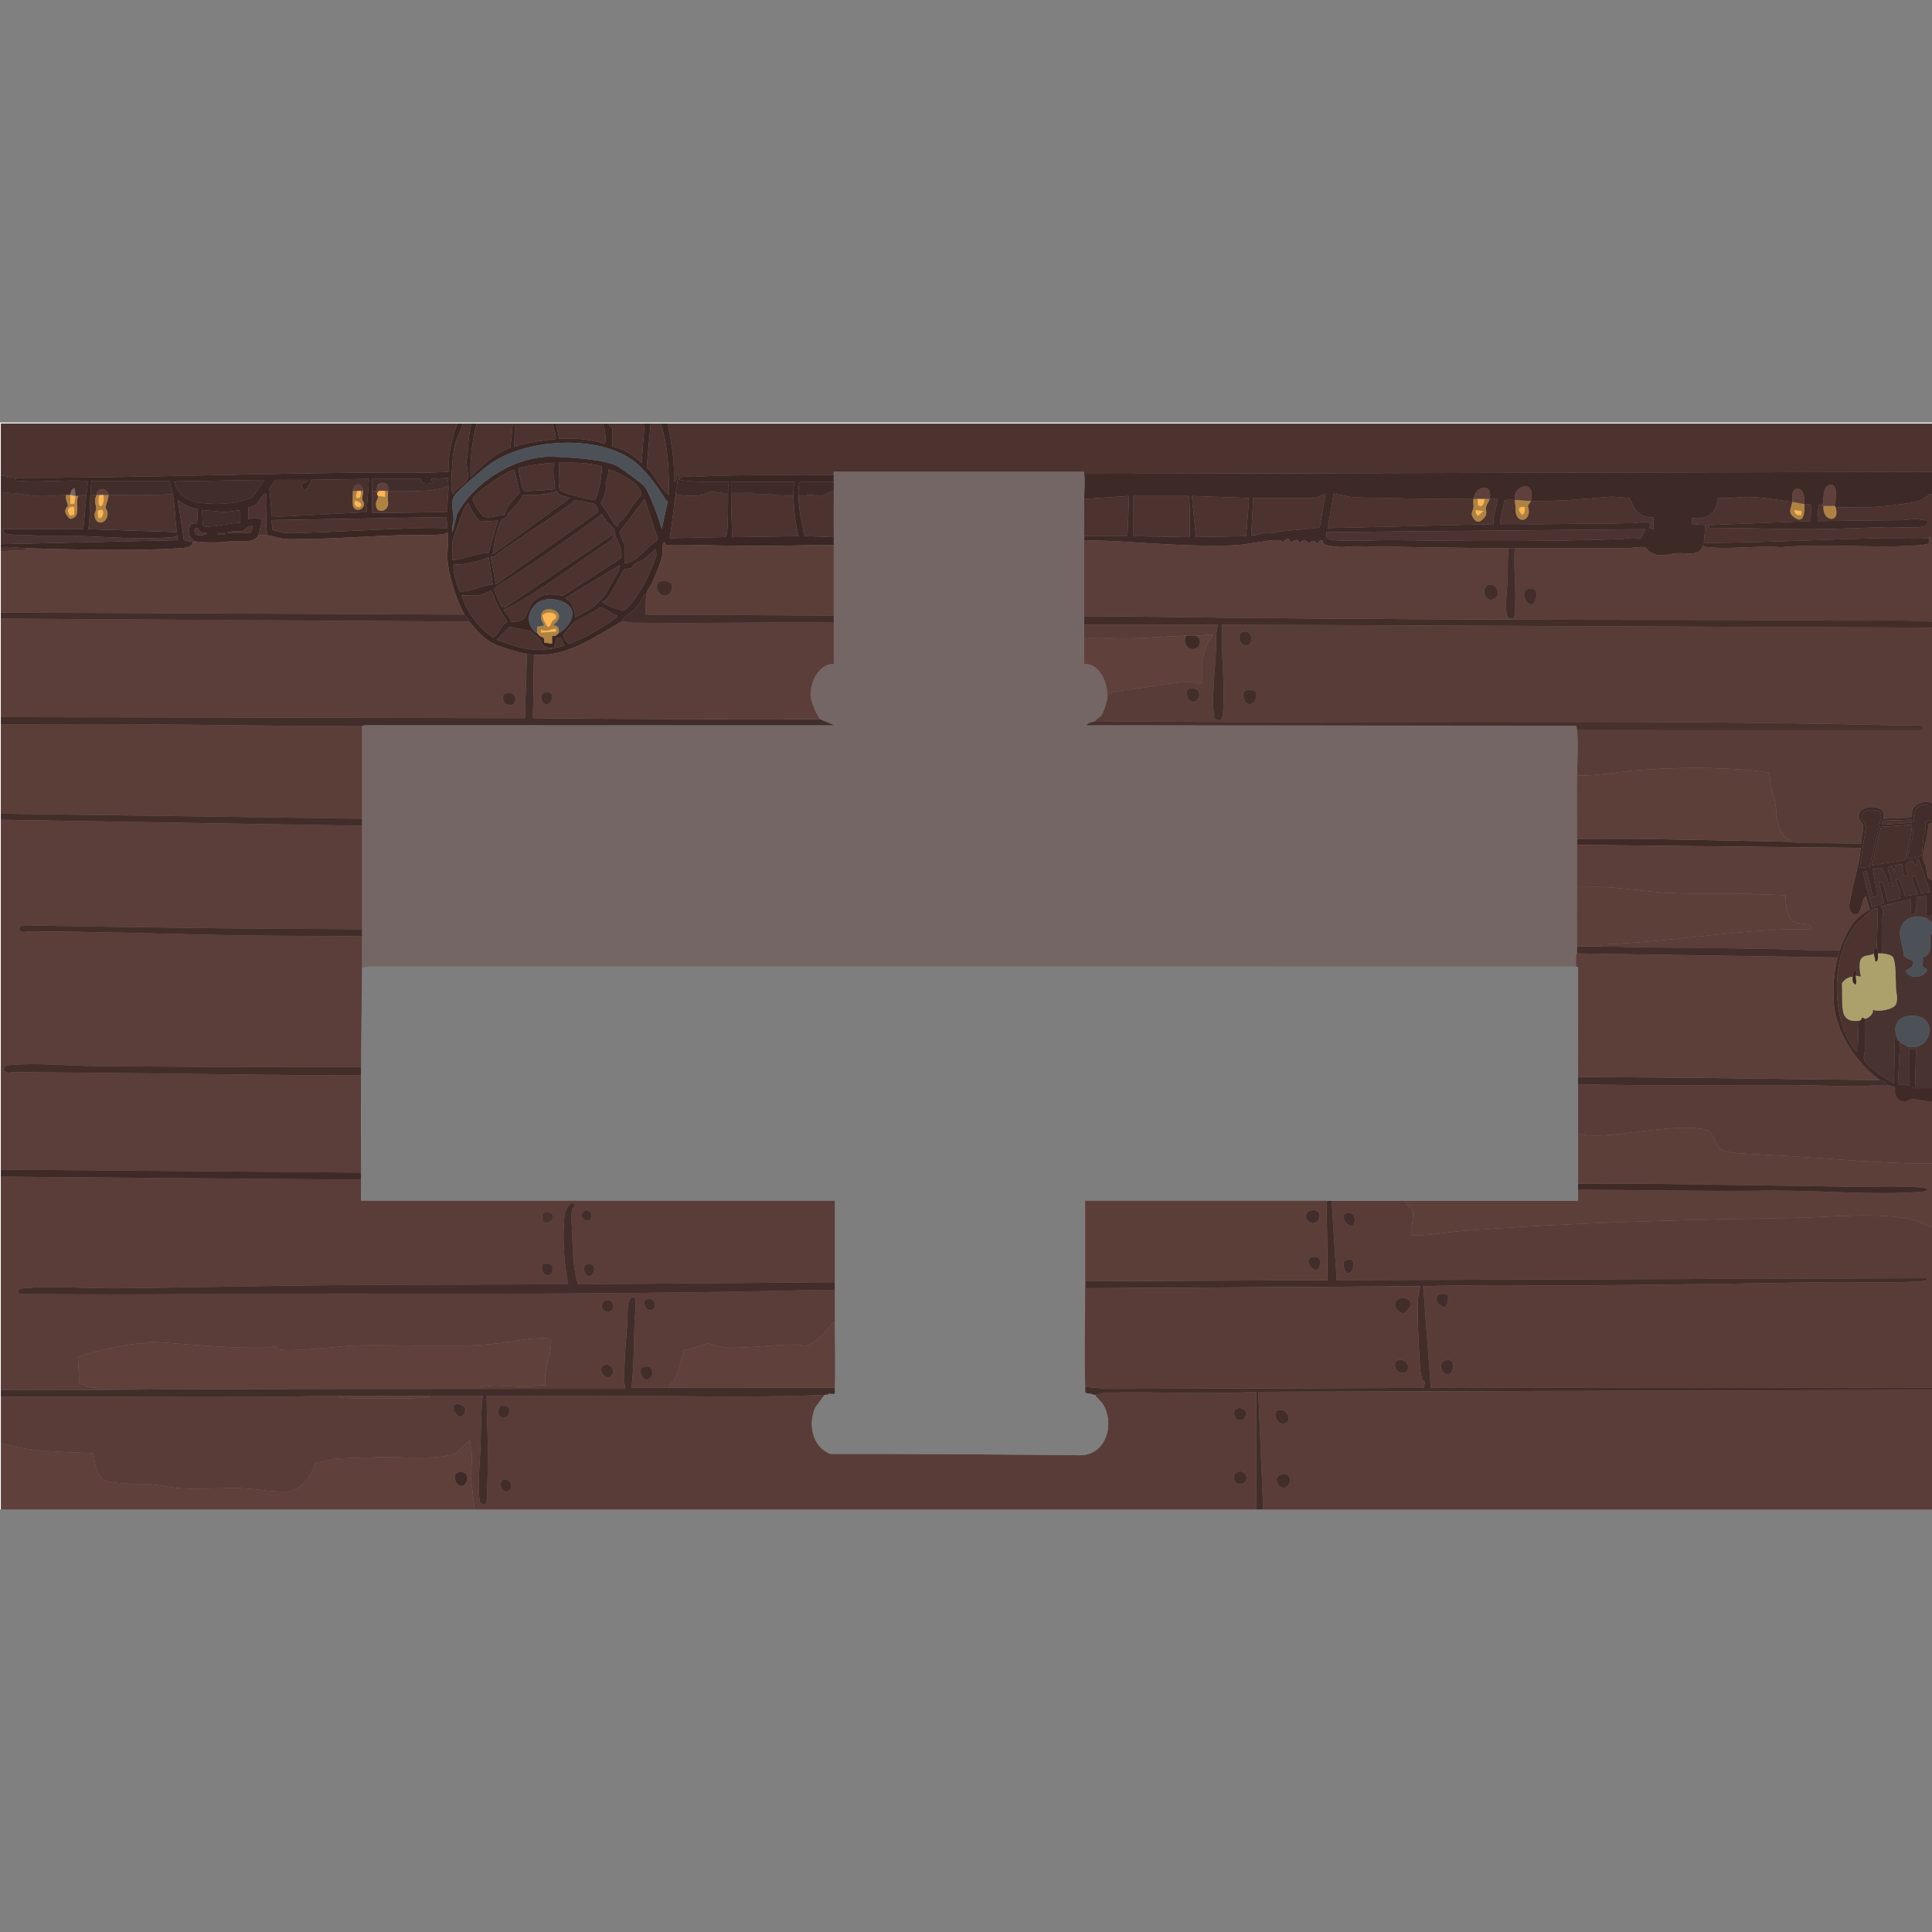 <?xml version="1.0" encoding="UTF-8"?>
<svg id="Layer_1" xmlns="http://www.w3.org/2000/svg" version="1.1" viewBox="0 0 3000 3000">
  <rect x="0" y="0" width="3000" height="3000" fill="#808080" stroke="none"/>
  <!-- Generator: Adobe Illustrator 29.4.0, SVG Export Plug-In . SVG Version: 2.1.0 Build 152)  -->
  <defs>
    <style>
      .st0 {
        fill: #3f2a27;
      }

      .st1 {
        fill: #b08242;
      }

      .st2 {
        fill: #ada16b;
      }

      .st3 {
        fill: #4c332f;
      }

      .st4 {
        fill: #5a3d38;
      }

      .st5 {
        fill: #7e7e7e;
      }

      .st6 {
        fill: #5c3e39;
      }

      .st7 {
        fill: #5b3e39;
      }

      .st8 {
        fill: #422d2a;
      }

      .st9 {
        fill: #feb652;
      }

      .st10 {
        fill: #493330;
      }

      .st11 {
        fill: #412d2a;
      }

      .st12 {
        fill: #5d3f3a;
      }

      .st13 {
        fill: #746664;
      }

      .st14 {
        fill: #4c5158;
      }

      .st15 {
        fill: #48302d;
      }

      .st16 {
        fill: #3a2724;
      }

      .st17 {
        fill: #5a3c38;
      }

      .st18 {
        fill: #583c38;
      }

      .st19 {
        fill: #3d2926;
      }

      .st20 {
        fill: #593c38;
      }

      .st21 {
        fill: #5b3d39;
      }

      .st22 {
        fill: #5f403b;
      }

      .st23 {
        fill: #fefefe;
      }
    </style>
  </defs>
  <path class="st20" d="M1700.71,2165.89c4.18-.26,11.11-3.02,16.33-3.19,77.74-2.44,155.94,3.04,233.58-1.49v182.67H736.99l-6.3-52.38c2.22-18.25,3.4-37.44-1.53-55.34l-20.35,19.44c-18.68,12.04-89.14,6.33-114.8,7.03-22.73.62-47.47,1.03-69.98,2.2-10.12.52-22.31,5.29-32.76,5.97-2.64,1.18-6.42,14.53-9.14,18.97-6.69,10.92-19.99,24.91-33.26,26.08-21.7,1.92-49.37-3.96-71.85-4.81-30.87-1.18-63.17,1.83-93.85.13-15.81-.88-32.6-4.99-48.37-6.29-15.26-1.27-65.7.69-75.79-8.55-11.05-10.12-11.68-25.9-14.08-39.79-48.13-2.25-97.22-1.47-143.63-15.69-.03-23.91.02-47.91,0-71.82,136.15-.4,272.35.5,408.52.07,38.48-.12,77.58-1.49,116.29-1.64-.87,4.73,2.39,3,5.4,3.12,44.01,1.75,85.74,1.31,129.78,0,3.01-.09,6.27,1.58,5.4-3.12,27.57.06,55.22-.04,82.79,0-2.75,24.67-2.41,49.38-3.15,74.15s-4.88,62.85-1.62,87.52c.29,2.2.36,4.01,2.26,5.54l4.85,1.54c3.78.32,3.78-5.9,3.97-8.64,1.66-24.07,1.44-50.89,1.55-74.95.14-28.59-1.76-56.65-1.63-85.16,53.88-.36,107.83.48,161.73.07,118.77-.9,245.3,3.76,363.09-1.63l-14.35,19.22c-11.98,25.45-5.04,61.87,23.3,72.54,128.98-.21,258.2.76,386.98,2.03,41.06.41,54.75-47.81,36.49-78.72-3.1-5.25-9.95-9.6-12.25-15.08ZM722.71,2186.45c-19.36-17.14-26.78,3.24-8.37,13.83,4.65,0,9.37-9.5,8.37-13.83ZM776.42,2183.43c-11.64,20.71,15.35,26.59,14.99,3.86-1.32-4.45-12-6.98-14.99-3.86ZM1919.47,2204.89c5.36-1.96,10.56,2.04,14.05-3.79,9.39-15.68-20.06-21.27-17.21-4.9.49,2.82,3.43,5.35,3.16,8.68ZM1935.73,2294.73c0-5.51-4.47-9.99-9.99-9.99s-9.99,4.47-9.99,9.99,4.47,9.99,9.99,9.99,9.99-4.47,9.99-9.99ZM781.85,2297.26c-6.8,1.86-4.85,15.17.44,17.75,13.96,6.79,15.99-20.2-.44-17.75Z"/>
  <path class="st18" d="M1683.53,969.94h207.73c-4.02,13.1-2.39,26.51-3.05,39.88-1.5,30.3-6.74,72.04-3.28,101.51.55,4.72,3.79,7.44,8.68,7.03s5.23-8.13,5.53-11.74c2.78-33.61-.79-69.53-1.69-103.04-.3-11.19.36-22.46.06-33.64l1102.74,4.69v273.23c-9.35-6.26-26.23-.15-30.44,9.39-2.03,4.59,1.58,11.64-4.7,12.47l-41.39,1.54c9.68-19.97-27.55-22.84-35.01-10.79-6.78,10.95,4.01,15.99,4.63,22.43.75,7.92-4.19,18.79-2.41,27.41-33.05-1.13-66.18-.8-99.25-1.5-3.92-.08-7.47-1.54-11.66-1.63-.77-5.03-6.36-4.62-10.06-9.46-13.03-17.04-10.06-34.15-13.74-53.4-1.56-8.17-5.45-17.23-7.05-25.75-.61-3.24-.36-18-3-19.17-8.18-.87-16.56-2.32-24.74-3.06-60.84-5.49-121.87-5.06-182.72,0-29.88,2.48-59.68,8.98-89.82,7.8.25-21.95,1.76-48.86,0-70.26l536.41.03.91-7.84c-16.9-.35-33.92.48-50.84.07-410.91-9.79-823.25-2.01-1234.65-6.31,1.25-4.34,7.72-6.4,9.44-8.92,3.74-5.47,8.87-21.98,9.3-28.56,1.76-1.81,1.54-4.77,4.18-5.97,7.07-3.21,36.97-6.42,46.78-7.88,21.47-3.19,54.26-9.24,74.86-9.62,6.56-.12,14.43,2.25,21,3.18v-32.01c0-4.7,5.9-24.32,8.16-29.32,2.63-5.81,7.04-9.47,9.02-15.17-8.95-.28-17.6,1.33-26.55,1.55-4.67.12-9.39-.16-14.06,0-44.84,1.53-85.75,6.39-130.37,3.07-9.63-.72-19.45.28-28.95,1.62-.05-7.27.02-14.59,0-21.86ZM1929.85,981.11c-7.57,2.27-7.78,17.33,2.11,20.8,15.14,5.31,15.11-25.96-2.11-20.8ZM1846.4,1086.59c14.58,14.46,27.7-23.32-1.35-16.89-4.18,3.43-1.85,13.71,1.35,16.89ZM1948.69,1073.35c-2.45-2.46-14.41-3.58-16.69.53-3.67,4.09.52,16.65,4.56,18.63,10.69,5.24,18.36-12.9,12.13-19.16Z"/>
  <path class="st20" d="M2181.79,1864.56c.7,5.11,7.96,9.48,10.28,12.33,5.9,7.23-1.94,30.91-.92,40.76,26.64,2.24,52.58-4.2,78.9-6.23,171.44-13.27,343.65-17.4,515.49-20.25,54.37-.9,137.14-9.96,188.2,3.79,9.74,2.62,16.83,8.48,26.5,10.2v249.81l-778.44.09-11.91-157.79c88.02-3.07,176.56-.86,264.83-1.48,119.95-.85,240.76-2.92,360.67-4.82,47.33-.75,100.33,2.01,146.95-1.43,2.61-.19,11.38-.22,10.08-4.74l-916.86,3.12-7.8-123.35c37.98-.01,76.04.01,114.02,0ZM2090.73,1883.6c-10.45,3.15.4,22.51,8.79,19.83,7.04-2.25,5.64-24.19-8.79-19.83ZM2090.04,1975.03c12.06,12.02,20.7-33.08-3.32-15.8-1.28,3.73.55,13.04,3.32,15.8ZM2247,2010.15c-19.55-5.89-22.98,13.25-4.79,19.65,5.76.52,8.37-16.04,4.79-19.65ZM2247,2111.54c-1.84.16-6.47,2.04-7.56,3.46-3.17,5.25-1.59,12.29,2.61,16.4,12.7,12.43,23.03-21.45,4.95-19.87Z"/>
  <path class="st4" d="M3000.24,2158.09v185.79h-1038.69l-7.82-182.68,1046.51-3.11ZM1984.54,2189.57c-10.07,2.97-.9,25.17,10.9,20.47,13.23-5.27,1.1-24.01-10.9-20.47ZM1990.88,2289.56c-14.11,2.04-8.86,19.48,2.74,21.51,12.73-4.9,13.96-23.93-2.74-21.51Z"/>
  <path class="st3" d="M3000.24,657.68v74.94l-1316.71,3.12c-.14-1.13.77-3.33-.93-3.15h-387.07c-1.78.25-.8,3.27-.92,4.71-20.55.36-41.2-.45-61.76-.06-51.07.96-103.66-.03-154.58,3.17-6.24.39-21.61-3.19-22.63,4.7-.89-.21-2.13.14-3.12,0,.39-2.72,2.85-6.89.79-9.36-3.79,3.72-.91,10.48-7.02,12.48,1.83-30.64-3.68-60.67-9.39-90.56h1963.36Z"/>
  <path class="st19" d="M3000.24,732.62v34.35c-8.15,1.69-12.71,8.21-21.01,11.01-7.05,2.38-16.21,3.29-23.71,4.41-34.9,5.22-70.04,6.8-105.23,4.88l-1.56-1.56c2.15-8.94,6.14-39.79-10.56-31.67-8.36,7.2-5.62,20.17-8.18,30.11h-6.26s-1.55,24.97-1.55,24.97c43.48-.77,86.97-.97,130.48-1.49,8.08-.1,15.73-2.18,24.91-1.61,4.74.3,9.67,2.6,14.86,1.54,1.61,7.74-1.73,9.46-8.97,10.57-15.34,2.35-36.57-.11-52.8.3-38.14.98-77.3,3.09-115.44,3.26-53.59.24-107.12-2.3-160.68-1.91l-2.6-4.41,159.32-6.25,1.44-24.02-2.5-2.29c-2.74-.69-5.58-.03-8.32-.24-.3-7.85.23-22.9-10.29-23.45-11.13-.58-7.64,13.96-8.45,20.32-20.96-3.17-48.53-7.67-69.44-7.87-14.84-.14-30.76,3.11-45.99,1.78-2.87,24.2-16.58,34.17-40.77,31.06v9.38s21.21,1.45,21.21,1.45l-2.45,28.2c24.2-.76,48.46-.87,72.69-1.49,67.51-1.73,135.44-4.86,202.92-6.37,22.51-.51,49.45,2.28,71.13.06,5.07-1.51,3.4,6.61,2.45,7.91-1.17,1.59-11.35,2.86-14.1,3.07-69.43,5.51-145.72-3.47-215.54,3.13-36.1-2.79-77.14,3.48-112.63.04-3.9-.38-5.34-.64-8.47-3.22-3.8,18.6-25.19,11.5-39.82,12.51-17.24,1.2-25.63,8.13-42.88-2.46-2.42-1.48-4.32-5.19-6.37-6.12-6.07-2.77-21.2.85-28.8.83-57.96-.19-116.1.03-174.23-.07-3.12,0-6.25,0-9.37,0-78.58-.24-156.59-2.02-235.14-3.06-10.08-.13-15.31,1.01-23.28,1.3-4.04.14-18.38-1.38-22.43-2.44-4.68-1.22-8.65-2.71-8.13-8.29-4.68-.34-6.27,3.01-8.57,6.22l-3.42-4.73c-5.34-1.34-7.93,3.15-10.6,3.24-.82.03-4.5-11.05-12.53-.07l-3.42-4.73c-5.35-1.34-7.93,3.14-10.6,3.24-1.42.05-.95-3.09-2.28-3.98-5.36-3.59-8.89,3.6-10.2,3.59-.77,0-2.82-2.81-6.2-2.88-20.04-.44-47.48,6.96-68.73,7.99-58.12,2.82-127.37-3-185.96-6.3-15.79-.89-31.83-.9-47.62-1.58,0-2.08,0-4.16,0-6.25h67.17c.67-20.83,2.34-41.56,1.56-62.46l-68.73,4.69c-.07-11.83,1.42-27.92,0-39.03l1316.71-3.12ZM2352.04,776.33c-3.61-.15-14.88-.91-16.49,1.47-.83,12.8-7.39,22.94-5.38,36.01,23.16-.34,46.4.4,69.58.06,45.02-.67,90.69-.62,135.89-1.56,8.84-.18,17.75-3.78,27.22,0l-1.53,7.74,6.25,1.57.02-18.74c-21.58,2.37-30.06-12.28-37-29.71-11.31-.49-22.76-2.59-34.15-1.58-40.07,3.57-78.65,7-119.42,6.31,9.4-33.33-27.87-26.07-24.99-1.56ZM2288,774.77c-44.59-.15-89.12-.04-133.61-1.5-18.83-.62-38.84.15-57.56-1.79-3.73-.39-24.8-5.54-25.93-4.52l-9.36,53.09,257.71-6.24c-2.07-13.81,5.35-25.56,6.24-39.03-4.15-.1-8.35.1-12.5,0,6.06-25.17-21.28-21.9-24.99,0ZM2041.99,773.21h-96.06l-3.13,57.77c7.88,1.13,15.07-2.83,22.64-3.74,6.83-.82,14.18,1.48,20.28-1.78l63.41-6.08,9.25-52.4c-.72-.79-13.52,5.83-16.39,6.24ZM1760.06,770.09v62.45l87.47,1.57c-.48-21.32,1.33-42.86-1.57-64.01h-85.89ZM1939.68,773.22l-89.02-3.12,6.46,63.79,77.86-1.36,4.69-59.31ZM2555.09,821.63l-495.12,4.66c-1.52,10.71,2.1,11.78,11.64,12.56,29.32,2.39,63.77-.54,93.84-.13,116.6,1.6,233.31,2.36,349.79-1.51,9.96-.33,21.94-4.13,31.98.01l7.86-15.6Z"/>
  <path class="st17" d="M3000.24,834.1v131.15c-46.93-3.12-94.3-1.05-141.42-1.5-171.32-1.62-343.09-.87-514.59-1.63v-1.56c1,.3,5.24.28,6.01-.23,1.07-2.09,1.58-4.44,1.8-6.78,3.07-32.42-2.29-69.38,0-102.28,58.13.11,116.27-.12,174.23.07,7.6.02,22.73-3.6,28.8-.83,2.05.94,3.95,4.64,6.37,6.12,17.26,10.59,25.64,3.66,42.88,2.46,14.63-1.02,36.03,6.08,39.82-12.51,3.13,2.58,4.57,2.84,8.47,3.22,35.48,3.44,76.53-2.83,112.63-.04,69.82-6.6,146.11,2.39,215.54-3.13,2.75-.22,12.93-1.48,14.1-3.07.96-1.3,2.63-9.42-2.45-7.91,1.31-.13,4.87-3.03,7.81-1.56ZM2375.01,914.01c-19.72,3.1-.03,36.94,8.59,19.56,4.07-8.2,3.82-21.51-8.59-19.56Z"/>
  <path class="st12" d="M3000.24,1806.79v98.36c-9.68-1.72-16.77-7.58-26.5-10.2-51.06-13.75-133.83-4.69-188.2-3.79-171.84,2.84-344.04,6.98-515.49,20.25-26.32,2.04-52.26,8.47-78.9,6.23-1.03-9.85,6.81-33.53.92-40.76-2.32-2.85-9.58-7.22-10.28-12.33,89.53-.03,179.13.02,268.66,0,.06-5.71-.1-11.48,0-17.18,95.56.25,190.98,2.62,286.68,1.5,79.48-1.63,167.94,7.73,246.79,1.7,10.17-.78,12.94-5.17,1.51-6.33-36.14-3.65-75.84-.94-112.54-1.49-109.1-1.64-218.71-3.47-327.88-4.81-31.51-.39-63.07.42-94.56.06.17-25.99-.03-52.07,0-78.07,11.29,3.01,21.91,3.69,33.65,3.19,49-2.08,103.72-15.15,152.98-10.97,4.14.35,13.22,1.63,16.4,3.91,7.24,5.18,10.36,25.01,22.58,30.52,6.84,3.09,24.59,4.23,32.83,4.65,42.54,2.16,84.11,4.67,126.59,7.73,54.84,3.96,109.73,7.92,164.78,7.82Z"/>
  <path class="st20" d="M2929.95,1685.01c2.54.24,11.12,2.06,12.24,3.35,1.64,1.88-2.81,12.2,6.42,19.35,10.04,7.78,12.86-.77,21.12-.9,9.02-.15,20.91,4.5,30.51,3.17v96.8c-55.05.11-109.94-3.86-164.78-7.82-42.48-3.06-84.05-5.57-126.59-7.73-8.24-.42-25.99-1.56-32.83-4.65-12.22-5.51-15.34-25.34-22.58-30.52-3.18-2.28-12.26-3.55-16.4-3.91-49.26-4.18-103.98,8.89-152.98,10.97-11.73.5-22.35-.17-33.65-3.19.03-25.48,0-51.03,0-76.5,113.5,3.19,227.6.96,341.35,1.5,32.04.15,64.52,2.08,96.84,1.69,13.24-.16,27.37-2.92,41.33-1.63Z"/>
  <path class="st22" d="M1.32,2240.83c46.41,14.22,95.49,13.44,143.63,15.69,2.4,13.89,3.03,29.67,14.08,39.79,10.09,9.24,60.54,7.28,75.79,8.55,15.77,1.31,32.56,5.42,48.37,6.29,30.68,1.7,62.97-1.3,93.85-.13,22.48.86,50.15,6.73,71.85,4.81,13.27-1.18,26.57-15.16,33.26-26.08,2.72-4.44,6.5-17.79,9.14-18.97,10.45-.68,22.64-5.44,32.76-5.97,22.5-1.17,47.24-1.57,69.98-2.2,25.65-.7,96.12,5.01,114.8-7.03l20.35-19.44c4.92,17.9,3.74,37.09,1.53,55.34l6.3,52.38c-245.2-.03-490.48.02-735.67,0-.04-34.32.05-68.72,0-103.05ZM711.52,2286.42c-14.02,4.3,1.91,31.56,11.76,16.44,6.48-9.94-.33-19.94-11.76-16.44Z"/>
  <path class="st8" d="M2067.76,1864.56l7.8,123.35,916.86-3.12c1.29,4.52-7.47,4.55-10.08,4.74-46.61,3.44-99.61.68-146.95,1.43-119.91,1.9-240.72,3.98-360.67,4.82-88.27.62-176.81-1.59-264.83,1.48l11.91,157.79,778.44-.09v3.12l-1046.51,3.11,7.82,182.68h-10.93v-182.67c-77.64,4.53-155.84-.94-233.58,1.49-5.23.16-12.15,2.92-16.33,3.19s-5.01-1.38-6.25-1.56l-.77-1.54-.79,1.54c-2.3-.63-5.34-.25-7.59-1.78-.62-3.01-.14-6.11-.21-9.15l33.51,3.19,491.98-1.57,2.25-8.74c0-1.02-2.82-1.06-3.57-2.31-3.85-6.42-5.29-33.85-5.67-42.81-1.08-25.23-3.27-61.63-1.55-85.99.43-6.1,2.67-11.83,3.17-17.89l-520.12,3.11c0-3.64,0-7.29,0-10.93l376.43-1.57-1.56-123.34c2.6,0,5.21,0,7.81,0Z"/>
  <path class="st8" d="M2344.23,962.13c171.51.76,343.27,0,514.59,1.63,47.12.45,94.49-1.62,141.42,1.5v9.37l-1102.74-4.69c.3,11.18-.36,22.45-.06,33.64.9,33.51,4.46,69.43,1.69,103.04-.3,3.6-.73,11.33-5.53,11.74s-8.12-2.31-8.68-7.03c-3.46-29.46,1.77-71.21,3.28-101.51.66-13.37-.96-26.78,3.05-39.87h-207.73c-.01-4.17,0-8.34,0-12.5,25.76.36,51.6-.45,77.38-.06,194.19,2.9,389.16,3.89,583.32,4.75Z"/>
  <path class="st10" d="M2922.14,1480.48c.31-15.86-.39-31.81-.06-47.68.17-8.29,5.14-18.19-1.5-25.68l46.86-10.95v23.42c11.91,2.34,6.62-23.79,9.39-26.52l14.03-1.58-.06,28.62c.63,2.68,7.32,2.26,9.44,1.04v10.93c-5.03-1.28-5.73-6.16-12.08-7.44-13.45-2.71-27.43-1.26-34.57,11.56-8.22,14.76,2.04,30.35,2.25,45.81,1.96,6.49,10.24,6.61,14.79,10.45,3.08,12.3-11.88,11.01-10.88,16.7,7.58,11.61,25.13,8.98,32.57-1.56.65-3.79-6.91-5.21-7.45-7.73-.48-2.26,2.83-8.83-.24-13.07,15.69-3.32,12.02-18.42,12.48-30.58.11-3-1.6-6.27,3.12-5.39v238.88h-26.56s1.58-60.9,1.58-60.9h-10.94v57.78c-5.88-2.9-10.91-3.2-17.17-1.57l3.12-67.13c4.15,2.99,9.96,7.27,14.8,7.84,34.66,4.08,44.43-45.35,7.84-48.45-25.75-2.18-37.62,17.31-24.2,39.05-.34-.23-1.96.52-2.84-.23-1.53-1.29-.49-6.21-3.39-6.01l-1.59,71.81c-10.26-4.77-44.31-26.66-46.55-37.05-1.11-5.17,1.26-8.87,1.34-13.63.28-16.4-.34-32.86-.07-49.24,5.65-.47,14.07-7.53,12.51-14.06,8.11,3.94,32.66-.34,35.91-8.58,3.73-9.44.25-17.65-.07-26.48-.38-10.42.35-38.24-4.58-46.59-2.15-3.65-12.9-5.8-17.23-5.78Z"/>
  <path class="st3" d="M3000.24,766.97v67.14c-2.94-1.47-6.5,1.43-7.81,1.56-21.68,2.22-48.62-.57-71.13-.06-67.48,1.52-135.41,4.65-202.92,6.37-24.23.62-48.48.73-72.69,1.49l2.45-28.2-21.21-1.45v-9.38c24.19,3.11,37.9-6.86,40.77-31.06,15.24,1.33,31.15-1.92,45.99-1.78,20.91.2,48.48,4.7,69.44,7.87-1.09,8.57-8,15.42,2.32,23.44,16.6,12.91,16.84-9.45,16.42-20.32,2.74.21,5.58-.45,8.32.24l2.5,2.29-1.44,24.02-159.32,6.25,2.6,4.41c53.56-.4,107.09,2.15,160.68,1.91,38.15-.17,77.31-2.28,115.44-3.26,16.23-.42,37.46,2.04,52.8-.3,7.25-1.11,10.58-2.83,8.97-10.57-5.19,1.06-10.13-1.25-14.86-1.54-9.18-.57-16.83,1.51-24.91,1.61-43.51.52-87,.72-130.48,1.49l1.55-24.98h6.26s1.56,1.57,1.56,1.57c-2.6,23.98,26.59,28.53,18.74,1.56,35.19,1.92,70.33.33,105.23-4.88,7.49-1.12,16.66-2.03,23.71-4.41,8.3-2.8,12.86-9.31,21.01-11.01Z"/>
  <path class="st0" d="M3000.24,1247.85v6.25c-3.69.67-2.8-3.12-6.08-4.02-7.62-2.09-17.81,1.56-20.85,9.11-2.72,6.76-1.55,28.83-3.18,38.98-1.15,7.19-3.51,14.22-5.37,21.25-.72,2.71.96,5.87-3.56,4.94,3.14-14.45,6.98-28.85,7.81-43.71l-48.27,3.27-14.23,59.93,53.01-8.68c-.86-3.16,1.26-5.72,1.68-7.7l2.36,6.27,20.4-4.6c1.5-7.7,1.26-16.5,2.42-24.12,1.45-9.52,5.89-19.74,2.92-29.06l10.94-3.13v4.68l-6.35,2.51c1.67,17.05-10.46,41.56-7.01,57.56.43,2,2.97,3.89,3.66,6.63,1.79,7.03-.59,20.18,9.7,22.3v54.65c-2.12,1.22-8.81,1.64-9.44-1.04l.06-28.62-14.03,1.58c-2.77,2.74,2.52,28.86-9.39,26.52v-23.42l-46.86,10.95c6.64,7.49,1.67,17.39,1.5,25.68-.33,15.87.37,31.82.06,47.68-2.08.01-4.17,0-6.25,0-.09-2.75.71-5.53-1.56-7.81l1.55-62.46c-2.19-.16-4.16-.17-6.21.82-1.89.91-20.14,16.86-22.71,19.45-42.88,43.12-44.51,140.66-12.93,190.99.94,1.51,8.24,13.17,10.62,10.45l1.57-46.83c5.34-.85,3.84-4.43,5.76-4.85,1.59-.34,3.38,1.74,3.62,1.72-.28,16.39.35,32.85.07,49.24-.08,4.76-2.45,8.46-1.34,13.63,2.24,10.39,36.29,32.28,46.55,37.05l1.59-71.81c2.9-.2,1.86,4.72,3.39,6.01.88.75,2.51,0,2.84.23.64.44,1.06,1.2,1.56,1.56l-3.12,67.13c6.26-1.63,11.29-1.33,17.17,1.57v-57.77h10.94s-1.58,60.9-1.58,60.9h26.56s0,20.29,0,20.29c-9.6,1.33-21.49-3.32-30.51-3.17-8.26.13-11.08,8.68-21.12.9-9.23-7.15-4.78-17.48-6.42-19.35-1.13-1.29-9.7-3.12-12.24-3.35-.14-5.13-6.68-6.68-10.93-7.81-33.22-24.38-61.09-63.66-69.55-104.56-5.05-24.41-2.49-61.83,3.95-85.92.85-3.16,2.14-8.01,3.12-10.93,8.54-25.26,21.35-51.99,46.98-63.41l-6.39-20.89c-8.03,5.28-5.77,35.25-19.29,27.88-10.15-5.53-5.4-18.8-3.66-28.2,4.6-24.83,12.84-49.21,15.15-74.62l-440.46-4.69c-.01-3.12.02-6.25,0-9.37,28.37.35,56.81-.45,85.19-.06,81.73,1.11,163.96,3,245.94,4.75,4.18.09,7.74,1.54,11.66,1.63,33.07.7,66.2.38,99.25,1.5-1.78-8.63,3.16-19.5,2.41-27.41-.61-6.44-11.4-11.48-4.63-22.43,7.46-12.05,44.69-9.18,35.01,10.79l41.39-1.54c6.29-.83,2.68-7.88,4.7-12.47,4.21-9.54,21.09-15.65,30.44-9.39ZM2903.12,1345.93l19.06-81.7c-.88-8.24-30.57-9.89-31.42,3.12-.54,8.31,6.82,9.67,6.55,17.16l-9.52,63.25,15.33-1.83ZM2969.01,1272.83l-46.87,1.56v6.23s46.87-3.12,46.87-3.12v-4.67ZM2979.91,1335.29c-3.64-3.37-4.09,7.35-4.68,7.79-4.02.65-4.79-3.4-4.69-6.26-17.63,1.77-9.81,11.34-7.8,23.43l-6.23.02-3.22-18.69-10.64,1.8-.2,4.39-3.1-.03-.96-3.22c-12.62.61-4.57,9.65-2.88,17.23.54,2.44-.89,5-.24,7.96.87,4,5.16,1.64,4.06,6.15-9.06,1.01-6.53-6.72-8.55-10.95-1.1-2.3-7.79-15.92-8.55-16.45-3.53-2.43-9.91,1.46-14.13.87l7.82,43.71-7.6-.2-9.59-40.38-6.18,1.65,14.01,54.55,18.74-6.26-7.81-32.76c3.48-.37,4.13-.36,5.93,2.64,2.55,4.23,7.07,26.08,8.12,27.02l18.57-4.84c3.54-12.56-5.06-18.75-6.08-29.5l4.81.92,9.38,25.47,20.16-2.98c-3.12-9.47-9.94-17.42-9.36-28.09l4.67-.02,9.57,26.37,13.86-1.39-17.2-49.95ZM2969.78,1688.13v1.56c1.01-.52,1.01-1.04,0-1.56Z"/>
  <path class="st23" d="M1.32,2343.88H-.24V656.11h3000.48v1.56H863.51c-1.56,0-3.12,0-4.69,0-19.76,0-39.59,0-59.35,0H1.31c-.03,27.03.06,54.15,0,81.19-.02,8.83.01,17.72,0,26.54-.03,26.52.02,53.11,0,79.63,0,1.56,0,3.12,0,4.68,0,2.08,0,4.16,0,6.25-.02,31.72.02,63.52,0,95.24,0,3.12,0,6.25,0,9.37-.02,50.98.01,102.03,0,153.01,0,3.64,0,7.29,0,10.93,0,46.29,0,92.66,0,138.96v9.37c-.03,181.08-.04,362.25,0,543.33,0,3.64,0,7.29,0,10.93.03,110.3-.08,220.69,0,331,0,3.64,0,7.29,0,10.93.02,23.91-.03,47.91,0,71.82.05,34.32-.04,68.72,0,103.05Z"/>
  <path class="st14" d="M3000.24,1450.82c-4.73-.87-3.01,2.39-3.12,5.39-.46,12.17,3.21,27.26-12.48,30.58,3.07,4.24-.24,10.81.24,13.07.53,2.51,8.1,3.94,7.45,7.73-7.44,10.53-24.99,13.16-32.57,1.56-1-5.69,13.96-4.4,10.88-16.7-4.55-3.84-12.83-3.97-14.79-10.45-.2-15.46-10.47-31.05-2.25-45.81,7.14-12.81,21.12-14.27,34.57-11.56,6.35,1.28,7.05,6.17,12.08,7.44v18.74Z"/>
  <path class="st8" d="M2961.19,1324.35c4.52.93,2.85-2.23,3.56-4.94,1.86-7.03,4.22-14.06,5.37-21.25,1.63-10.15.45-32.21,3.18-38.98,3.04-7.54,13.23-11.19,20.85-9.11,3.29.9,2.4,4.69,6.08,4.02v18.74l-10.94,3.13c2.97,9.33-1.48,19.54-2.92,29.06-1.16,7.63-.92,16.43-2.42,24.12l-20.4,4.6-2.36-6.27c.2-.94-.2-2.18,0-3.12Z"/>
  <path class="st18" d="M3000.24,1366.51c-10.29-2.12-7.92-15.27-9.7-22.3-.7-2.74-3.23-4.63-3.66-6.63-3.45-16,8.68-40.51,7.01-57.56l6.35-2.51v88.99Z"/>
  <path class="st5" d="M2447.32,1500.78l3.15.93c-.01,56.93-.08,113.9-.03,170.81,0,3.64,0,7.29,0,10.93,0,25.48.03,51.03,0,76.5-.03,25.99.17,52.07,0,78.07-.02,3.12.05,6.25,0,9.37-.09,5.71.06,11.48,0,17.18-89.53.01-179.13-.04-268.66,0-37.98.01-76.04-.01-114.02,0-2.6,0-5.21,0-7.81,0h-374.87c-.01,41.6.05,83.29,0,124.9,0,3.64,0,7.29,0,10.93-.07,50.87-1.29,102.18,0,153.01.08,3.04-.4,6.14.21,9.15,2.26,1.53,5.3,1.15,7.59,1.78.45.12,1.03-.08,1.56,0,1.24.18,2.14,1.82,6.25,1.56,2.3,5.48,9.14,9.83,12.25,15.08,18.27,30.9,4.58,79.12-36.49,78.72-128.78-1.27-258-2.25-386.98-2.03-28.34-10.67-35.27-47.09-23.3-72.54l14.35-19.22c.52-.02,1.04.03,1.56,0s1.04.04,1.56,0c1.91-.15,2.84-1.52,3.12-1.56.51-.08,1.06.09,1.56,0,2.32-.43,5.35.31,7.82,0,.08-3.11-.12-6.26,0-9.38,1.19-33.32-.04-68,0-101.48.02-16.63.02-33.33,0-49.96,0-4.16,0-8.33,0-12.49-.04-42.13.03-84.34,0-126.47h-735.67c-.04-10.91.05-21.88,0-32.79-.02-3.64.01-7.29,0-10.93-.14-50.45-.07-100.99,0-151.45,0-4.16,0-8.33,0-12.49.12-51.42,1.41-103.65,1.56-154.57l13.21-1.64,1872.05.07Z"/>
  <path class="st11" d="M746.37,2156.52c74.94-.04,149.97.04,224.91-.01-.42-2.88-1.55-5.5-1.64-8.5-.99-31.7,2.24-65.25,4.75-96.9.63-7.92-2.56-38.82,9.98-36.79,5.57.91,1.02,31.65.9,36.74-.77,34.7-.97,69.34-4.63,103.9,19.24.05,38.56-.08,57.8,0,85.88.33,171.84-.25,257.72,0-.11,3.11.09,6.27,0,9.38-2.47.3-5.5-.43-7.82,0l-.79-1.54-.77,1.54c-.28.04-1.21,1.41-3.12,1.56l-.78-1.53-.78,1.53c-.52.03-1.04-.02-1.56,0-117.78,5.39-244.31.72-363.09,1.63-53.9.41-107.85-.43-161.73-.07-.12,28.51,1.77,56.58,1.63,85.16-.12,24.06.11,50.88-1.55,74.95-.19,2.74-.19,8.97-3.97,8.64l-4.85-1.54c-1.9-1.52-1.97-3.34-2.26-5.54-3.26-24.67.86-62.01,1.62-87.52s.4-49.48,3.15-74.15c-27.57-.03-55.22.06-82.79,0-46.83-.09-93.75-.17-140.57,0-38.71.14-77.81,1.52-116.29,1.64-136.17.42-272.37-.47-408.52-.07,0-3.64,0-7.29,0-10.93,49.43-.27,98.95.36,148.38,0,198.66-1.44,397.79-1.45,596.66-1.56Z"/>
  <path class="st12" d="M666.71,2167.45c.87,4.7-2.39,3.03-5.4,3.12-44.05,1.31-85.78,1.75-129.78,0-3.01-.12-6.27,1.61-5.4-3.12,46.83-.17,93.75-.09,140.57,0Z"/>
  <ellipse class="st8" cx="1925.74" cy="2294.73" rx="9.99" ry="9.99"/>
  <path class="st8" d="M776.42,2183.43c2.99-3.12,13.67-.59,14.99,3.86.36,22.73-26.64,16.84-14.99-3.86Z"/>
  <path class="st8" d="M1919.47,2204.89c.28-3.33-2.67-5.86-3.16-8.68-2.85-16.38,26.6-10.79,17.21,4.9-3.49,5.82-8.7,1.83-14.05,3.79Z"/>
  <path class="st8" d="M722.71,2186.45c1,4.34-3.73,13.84-8.37,13.83-18.41-10.59-10.98-30.97,8.37-13.83Z"/>
  <path class="st8" d="M781.85,2297.26c16.42-2.45,14.4,24.54.44,17.75-5.29-2.57-7.24-15.88-.44-17.75Z"/>
  <path class="st13" d="M1294.61,737.3c.13-1.44-.86-4.47.92-4.71h387.07c1.7-.18.79,2.02.93,3.15,1.42,11.11-.07,27.2,0,39.03.12,19.23-.03,38.54,0,57.77,0,2.08,0,4.16,0,6.25.05,39.53-.08,79.13,0,118.66,0,4.16-.01,8.33,0,12.49.02,7.27-.05,14.59,0,21.86.09,12.96-.13,26,.07,38.96,24.66-.34,37.23,30.33,35.85,51.59-.43,6.57-5.56,23.08-9.3,28.56-1.72,2.52-8.19,4.58-9.44,8.92-3.46,1.93-12.38,2.04-13.27,6.25l760.06.92c.84,2.23,1.19,4.51,1.38,6.88,1.76,21.4.25,48.31,0,70.26-.37,32.5-.16,65.91,0,98.36.02,3.12-.01,6.25,0,9.37.08,21.83.12,43.75,0,65.57-.16,30.31-.18,61.8,0,92.12.02,3.63.07,7.3,0,10.93,0,.21-1.48,1.76-1.63,3.78-.39,5.46.38,11.07.06,16.52l-1872.05-.07-13.21,1.64c.05-16.11-.06-32.29,0-48.4.01-3.64-.01-7.29,0-10.93.19-53.58,0-107.24,0-160.81v-154.57c.28,0,2.41-1.68,5.28-1.68,242.69.18,485.36.1,728.04.12l-22.64-9.38c-6.97-12.74-14.57-26.12-14.08-41.31.61-18.81,14.18-45.3,35.94-44.57.06-21.31-.06-42.69,0-64,.01-3.64,0-7.29,0-10.93.08-36.41-.07-72.89,0-109.29,0-4.16,0-8.33,0-12.49.03-23.91-.12-47.91,0-71.82.02-4.67-.07-9.38,0-14.05.06-3.59-.31-7.39,0-10.93Z"/>
  <path class="st12" d="M2448.88,1204.13c30.14,1.18,59.94-5.32,89.82-7.8,60.85-5.06,121.88-5.48,182.72,0,8.18.74,16.56,2.19,24.74,3.06,2.64,1.18,2.39,15.93,3,19.17,1.59,8.52,5.48,17.58,7.05,25.75,3.68,19.26.71,36.37,13.74,53.4,3.7,4.84,9.29,4.43,10.06,9.46-81.98-1.75-164.21-3.64-245.94-4.75-28.38-.38-56.82.42-85.19.06-.16-32.45-.37-65.86,0-98.36Z"/>
  <path class="st22" d="M1856.9,987.11c8.95-.22,17.59-1.84,26.55-1.55-1.98,5.7-6.39,9.36-9.02,15.17-2.26,4.99-8.16,24.62-8.16,29.32v32.01c-6.57-.92-14.44-3.3-21-3.18-20.6.38-53.39,6.43-74.86,9.62-9.81,1.46-39.71,4.67-46.78,7.88-2.65,1.2-2.42,4.16-4.18,5.97,1.38-21.26-11.2-51.93-35.85-51.59-.21-12.96.02-26-.07-38.96,9.5-1.33,19.32-2.33,28.95-1.62,44.62,3.32,85.53-1.54,130.37-3.07-5.5,4.43-2.61,15.34,2.5,18.58,14.06,8.91,25.87-10.48,11.56-18.58Z"/>
  <path class="st15" d="M1700.71,1119.82c411.39,4.3,823.73-3.48,1234.65,6.31,16.92.4,33.93-.42,50.84-.07l-.91,7.84-536.41-.03c-.19-2.37-.54-4.65-1.38-6.88l-760.06-.92c.89-4.21,9.81-4.33,13.27-6.25Z"/>
  <path class="st0" d="M1856.9,987.11c14.31,8.1,2.5,27.49-11.56,18.58-5.11-3.24-8-14.15-2.5-18.58,4.67-.16,9.39.12,14.06,0Z"/>
  <path class="st8" d="M1948.69,1073.35c6.23,6.26-1.44,24.4-12.13,19.16-4.03-1.98-8.22-14.55-4.56-18.63,2.28-4.11,14.24-2.99,16.69-.53Z"/>
  <path class="st8" d="M1846.4,1086.59c-3.21-3.18-5.53-13.46-1.35-16.89,29.05-6.43,15.93,31.36,1.35,16.89Z"/>
  <path class="st8" d="M1929.85,981.11c17.22-5.16,17.25,26.12,2.11,20.8-9.89-3.47-9.68-18.54-2.11-20.8Z"/>
  <path class="st8" d="M2247,2111.54c18.08-1.59,7.74,32.29-4.95,19.87-4.2-4.12-5.78-11.15-2.61-16.4,1.1-1.43,5.72-3.3,7.56-3.46Z"/>
  <path class="st8" d="M2247,2010.15c3.58,3.61.97,20.17-4.79,19.65-18.2-6.4-14.77-25.53,4.79-19.65Z"/>
  <path class="st8" d="M2090.73,1883.6c14.43-4.35,15.83,17.58,8.79,19.83-8.39,2.68-19.24-16.68-8.79-19.83Z"/>
  <path class="st8" d="M2090.04,1975.03c-2.77-2.76-4.6-12.08-3.32-15.8,24.02-17.28,15.38,27.82,3.32,15.8Z"/>
  <path class="st8" d="M1990.88,2289.56c16.7-2.41,15.47,16.61,2.74,21.51-11.6-2.03-16.85-19.47-2.74-21.51Z"/>
  <path class="st8" d="M1984.54,2189.57c12-3.54,24.13,15.2,10.9,20.47-11.8,4.7-20.97-17.5-10.9-20.47Z"/>
  <path class="st16" d="M718.25,657.68c-2.14,11.1-8.58,20.63-11.38,31.56-4.33,16.92-5.32,40.43-5.87,58.14-.2,6.59-.39,13.23,1.64,19.58,3.69-6.4,21.48-17.52,23.09-22.96,2.52-8.48-1.5-19.51-1.38-27.78.05-3.29,1.56-6.33,1.68-9.39.65-17.09,1.85-32.49,6.26-49.16h7.81c-6.74,27.07-10.74,54.71-9.36,82.75,18.59-17.61,36.99-36.29,61.75-45.21l3.84-37.54h3.12l-.76,35.93c20.66-5.94,41.84-9.91,63.31-11.66,4.2-2.69-4.27-19.37-3.2-24.27,1.56,0,3.12,0,4.69,0l4.7,23.41c23.97-.87,47.99.85,71.03,7.84,3.6-10.62-2.1-21.35-.76-31.25h4.69l7.51,7.33.46,28.43c17.72,2.99,32.13,13.46,45.12,25.14l4.7-60.89h9.37l-6.03,67.57c12.91,13.24,19.95,31.48,34.13,43.28.58-37.21-.74-75.43-12.48-110.85h10.93c5.71,29.88,11.22,59.91,9.39,90.56,6.12-2.01,3.23-8.76,7.02-12.48,2.06,2.47-.4,6.64-.79,9.36-.97,6.76-2.18,13.57-3.12,20.3-3.27,23.37-5.56,46.96-9.37,70.25l87.24-1.77c1.05-2.11,1.56-4.44,1.79-6.79,1.75-18.53,1.31-42.64,1.56-61.69.08-5.95-.45-11.35,1.56-17.16-11.69-.38-23.5.45-35.2.05s-30.99-.76-41.33-3.19c1.03-7.89,16.39-4.31,22.63-4.7,50.92-3.2,103.51-2.21,154.58-3.17,20.57-.39,41.21.42,61.76.06-.31,3.54.06,7.34,0,10.93l-52.94.17c-2.12,7.04-1.91,14.39-1.73,21.69.51,20.77,4.55,42.23,9.52,62.3l45.15,1.72c0,4.16,0,8.33,0,12.49-13.16,0-26.66-.47-39.89-.06-54.85,1.67-109.05,1.32-163.87,0-8.55-.21-53.92,1.39-57.14-.71-1.39-.9-.87-3.55-2.27-3.9-3.92,1.45-1.88,13.83-2.52,17.78-2.03,12.56-10.42,31.59-15.67,43.66-3.06,7.01-7.52,10.59-9.15,18.18-3.9-.89-3.14,2.12-4.4,4.11-3.56,5.62-7.73,12.85-11.98,17.77-7.07,8.17-17.72,12.75-22.67,21.84-41.37,23.56-85.22,55.33-135.89,51.52-2.12-.16-8.11-1.13-10.93-1.56-12.57-1.92-43.2-10.81-54.17-16.89-12.48-6.91-26.5-21.56-34.86-33.07-1.97-2.71-6.46-8.68-7.81-10.93-11.97-19.97-25.39-63.4-26.62-86.59-.75-14.05,3.04-27.82.05-41.44-2.56,1.68-3.56,2.78-6.92,3.21-19.88,2.52-46.67.65-67.31,1.41-56,2.07-112.34,6.36-168.61,6.32-19.4-.01-20.89-3.74-36.72-6.25-3.83-19.49-.04-40.47-1.56-60.14-.56-7.3-3.42-4.53-6.54-.26-6.9,9.43-7.72,15.19-21.67,17.64l.11,17.78c4.76-1.38,18.72-3.88,21.07,1.49.48,1.11-4.5,21.4-5.46,23.49-6.17,13.54-30.59,8.72-43.02,9.3-4.17.2-7.91,1.57-12.36,1.7-14.48.42-30.48.7-44.59-1.64-8.79-8.14-10.04-16.5-4.79-27.45l9.45.92,1.51-23.37c-11.02-1.1-23.01-7.4-31.16-14.1l9.37,62.42,14.04,3.14c-2.06,9.2-14.37,8.89-22.58,9.43-72.35,4.78-163.29,1.85-236.7-.07-12.93-.34-25.93-2.79-39.05-1.56,0-1.56,0-3.12,0-4.68l274.91-6.24-.02-7.81c-3.48,2.33-5.91,2.84-10.06,3.2-66.36,5.73-139.29-5.74-206.32-1.57-14.86-3.81-35.25-.29-49.57-3.53-2.27-.51-4.32-1.79-5.81-3.58l2.34-3.88h122.61c1.56-17.67,3.35-35.39,4.69-53.08.54-7.13,2.69-14.32,1.57-21.87-34.81-2.01-72.62,2.72-107.08.01-4.79-.38-4.02.77-3.83-4.69,171.06.27,343.29-6.07,514.59-7.87,52.39-.55,104.88,1.21,157.05-1.49-.34-26.46,4.29-50.59,14.05-74.95h7.81ZM1034.41,777.31c-11.09-18.81-30-44.91-46.77-58.7-56.46-46.43-178.3-38.42-233.49,6.96-10.63,8.74-40.65,33.49-47.65,42.93-8.05,10.85-2.38,25.12-2.25,36.8.07,6.31-3.15,14-1.6,21l6.93-28.18c27.47-50.63,93.22-91.73,151.58-88.9,23.64,1.15,75.88,3.88,95.58,13.75,7.12,3.56,39.7,27.14,44.26,32.7,4.11,5.02,8.84,17.34,11.63,23.84,5.83,13.57,11.02,27.83,14.91,42.1l9.38-42.62c-.23-1.18-2.23-1.19-2.51-1.67ZM860.39,718.57c-18.39,1.23-36.63,3.67-54.52,7.95-1.71,2.02,4.38,31.28,6.85,34.23,1.88,2.24,5.32,1.71,7.85,1.65,6.02-.16,40.02-1.76,41.3-3.4-.01-14.07-5.05-26.13-1.49-40.42ZM924.29,776.21c6.94-16.25,9.41-33.93,10.42-51.49-21.41-7.4-44.25-6.15-66.52-6.16,1.38,14.45-3.16,29.11,1.42,43.09,2.41,3.23,52.05,16.47,54.68,14.56ZM958.76,816.92c1.31-5.71,7.31-8.85,10.93-13.29,5.93-7.28,11-16.39,16.57-24.03,7.89-10.85,15.48-9.68,3.74-24.29-10.75-13.38-30.1-20.28-45.24-27.36.56,8.47-2.65,16.33-4.15,24.43-.33,1.79,1.21,4.46.72,7.14-1.29,7.04-5.75,15.66-8.63,22.3,9.11,10.29,14.77,22.7,22.85,34.14l3.22.97ZM783.59,799.5c3.24-14.62,14.84-23.91,23.47-35.19l-8.43-34.8c-7.55-1.53-62.51,36.87-64.55,44.81-1.07,4.16,13,26.06,17.01,27.74,8.64,3.62,23.21-2.44,32.5-2.56ZM696.38,754.48c-.09-4.36-1.81-8.06,0-12.48l-26.54,1.56,1.56,6.22c-5.03.55-9.7,3.05-14.55.09-1.53-.94-3.52-6.33-4.99-6.33h-74.19c-.06,6.23.08,12.51,0,18.74-.14,11.43.11,22.93,0,34.36l117.16-1.56c-.96-13.64,1.82-27,1.55-40.6ZM477.71,745.11h-49.98l-9.34,13.31,3.89,44.48,146.9-7.73,3.8-51.61-89.7,1.45c-.54,4.16-6.75,15.75-11.03,15.78l-3.71-2.65v-5.76c1.69-5.11,10.24-1.69,9.17-7.28ZM410.54,745.12l-139.03,2.35c2.22,20.41,21.32,31.16,40.02,33.38,27.02,3.21,54.89,2.07,80.19-8.49l18.81-27.24ZM140.33,768.53c-1.01,17.54-.48,35.69-3.12,53.07l137.43,4.7c-2.99-19.37-2.85-40.16-6.23-59.33-1.27-7.18-4.42-13.1-4.69-20.3h-121.83c-.6,7.3-1.14,14.53-1.56,21.86ZM1135.29,765.41c-.33,22.98,1.23,45.77,1.55,68.71l103.09-1.58c-4.78-20-7.45-41.86-7.8-62.44-.13-7.5-.19-14.51,1.56-21.86h-98.4c-.06,5.7.08,11.47,0,17.17ZM864.93,762.37c-16.94,6.51-34.88,6.34-52.73,6.4-4.63,10.62-14.52,18.41-22.11,27.07-1.46,1.67-1.66,4.65-3.08,6.29-2.62,3.04-6.89,2.78-9.12,6.49-2.04,3.39-7.12,19.77-8.3,24.49-2.28,9.08-3.05,18.31-4.47,27.52l120.25-87.41c-7.03-2.92-18.23-2.02-20.44-10.86ZM969.72,874.7c20.46-1.58,33.17-24.86,49.96-35.16l1.65-3.09-20.35-61.66-38.75,50.95c-.8,4.01,7.49,17.29,7.49,21.64v27.32ZM924.01,783.02c-1.11-1.23-30.2-6.92-32.34-5.94-1.74.8-4.15,4.53-6.42,6.15-39.02,27.79-80.33,52.55-118.67,81.37l-4.58-.84,7.81,43.72,157.71-111.66,1.41-4.37-4.92-8.44ZM702.63,841.13c-1.62,7.87,1.19,20.41,0,28.88,19.1-2.59,36.99-10.9,56.34-11.6l13.97-50.05-26.53,1.58c-9.39-7.58-14.57-18.26-19.57-28.92-2.18,2.79-4.95,6.08-6.28,9.34-3.97,9.7-16.2,42.33-17.94,50.77ZM373.05,791.95l-22.65,3.25-36.69-3.25,1.37,24.06c4.62,6.25,48.8-6,57.98-3.76l-.02-20.3ZM793.45,965c1.01.91,9.03.37,11.14-.1,15.69-3.47,12.81-17.67,21.66-28.3,13.64-16.37,28.24-14.81,47.72-11.57l90.26-58.15c3.04-12.59-4.01-24.01-8.66-35.03-1.38-3.26-.92-7.19-2.33-10.16-2.68-5.66-16.87-14.71-17.92-23.49-53.91,39-107.77,77.8-164.63,112.54l-3.4,5.34,12.04,27.13,4.89-.17,168.31-113.61c.25,2.72.24,4.79-1.45,7.12-1.98,2.74-20.11,14.43-24.6,17.56-30.07,21-62.09,43.58-92.78,63.39-16.25,10.48-33.7,21.46-51.41,29.04-.74.96,8,11.37,9.4,13.29,1.2,1.65,1.33,4.78,1.77,5.17ZM693.25,802.87l-271.77,4.7,1.76,15.39c9.69,3.28,18.43,5.2,28.77,4.95,65.9-1.61,132.36-5.96,198.23-7.93,14.79-.44,29.85-.12,44.57.06l-1.56-17.17ZM352.76,827.86h36.71l3.1-10.95c-6.99-1.2-12.81,6.59-15.91,7.52-3.73,1.12-9.2.02-13.56.5-2.2.24-9.54.82-10.34,2.93ZM311.04,825.83c-2.12-1.54-2.41-7.46-8.26-5.77-4.08,13.6,8.85,12.33,18.72,9.34-1.32-3.22-7.5-1.43-10.46-3.57ZM337.15,827.85v1.57s12.48,0,12.48,0v-1.57s-12.48,0-12.48,0ZM935.36,934.05c-1.69,2.41,28.42,15.76,34.27,13.27,9.32-3.97,28.14-35.06,33.17-45.03,3.27-6.47,15.49-34.41,16.28-40.08.51-3.66-.58-5.93-.96-9.38-6.33,5.46-12.24,11.16-19.16,15.96-4.38,3.04-10.69,4.66-13.52,6.78-2.08,1.56-2.44,4.84-4.82,6.11-3.17,1.69-8.64.84-12.07,2.77-7.49,13.11-15.47,31.59-24.72,43.2-2.19,2.75-4.72,5.96-8.48,6.38ZM765.12,907.47l-6.27-42.14c-17.68,6.76-35.31,12.16-54.66,10.92-.77,14.71,4.5,28.57,9.59,41.94,17.77,1.6,33.62-9.57,51.34-10.73ZM961.9,877.83l-82.76,49.98c-1.1,4.17,3.18,3.21,5.54,6.11,5.19,6.38,8.47,16.95,8.53,25.09,8.75-6.12,21.72-11.13,29.54-18.08,3.2-2.84,12.05-11.74,14.85-14.82s21.63-36.61,23.1-40.92c.85-2.49,1.67-4.64,1.21-7.36ZM740.9,924.66c-7.61.85-16.44-.62-24.21,0,8.54,25.73,26.16,50.76,49.22,65.2,9.79-5.56,11.39-18.67,20.85-23.24,1.64-2.75-6.4-11.76-8.41-15.39-6.13-11.1-10.06-23.05-15.63-34.39-5.99,3.42-15.01,7.05-21.83,7.82ZM866.63,983.99c14.86-8.3,32.42-31.36,14.83-45.27-12.42-9.81-37.32-11.98-49.25-.85-13.95,13.02-14.84,29.57-1.55,43.47,1.42,1.48,3,.94,3.17,1.09,1.13,1,1.94,3.15,3.85,4.7,4.31,3.48,8.4.78,7.31,10.68l12.27,1.8v-12.5c5.88,1.81,7.08-1.85,9.37-3.12ZM958.78,955.9c-8-1.06-21.02-14.1-28.48-12.23-10.72,10.07-31.87,16.32-41.87,25.41-1.05.95-12.77,15.44-13.19,16.41-1.34,3.06,5.07,14.24,9.08,13.86,1.13-.11,18.14-7.58,20.85-8.86,13.43-6.3,37.07-20.38,48.83-29.26,1.09-.82,5.38-4.54,4.79-5.34ZM824,979.78l-32.77-6.49-19.87,20.04c19.93,7.4,38.38,14.35,60.15,15.62,16.66.97,28.71-2.42,44.5-6.25-3.29-7.09-1.38-13.2-11.51-12.6l-4.27,15.57c-6.43,1.04-14.48.34-18.42-5.49-1.28-1.89-1.02-4.74-2.2-6.37-.62-.86-14.74-13.43-15.61-14.04Z"/>
  <path class="st0" d="M1055.63,745.11c10.34,2.42,29.81,2.8,41.33,3.19s23.51-.43,35.2-.05c-2,5.81-1.48,11.22-1.56,17.16-9.03,1.58-18.78-2.77-27.4-1.63-4.26.56-6.94,3.4-11.28,4.34-12.55,2.71-24.56,2.09-37.2.5-3.07-.38-3.82-.01-5.34-3.21.94-6.73,2.16-13.54,3.12-20.3,1,.14,2.23-.21,3.12,0Z"/>
  <path class="st21" d="M1683.53,838.79c15.8.68,31.83.69,47.62,1.58,58.59,3.3,127.84,9.12,185.96,6.3,21.26-1.03,48.69-8.42,68.73-7.99,3.38.07,5.43,2.87,6.2,2.88,1.32.01,4.85-7.18,10.2-3.59,1.33.9.87,4.03,2.28,3.98,2.67-.09,5.25-4.57,10.6-3.24l3.42,4.73c8.03-10.97,11.7.1,12.53.07,2.67-.09,5.26-4.58,10.6-3.24l3.42,4.73c2.31-3.21,3.89-6.56,8.57-6.22-.52,5.58,3.45,7.07,8.13,8.29,4.06,1.06,18.39,2.59,22.43,2.44,7.97-.29,13.2-1.43,23.28-1.3,78.54,1.04,156.56,2.82,235.14,3.06-1.86,15.3-1.02,30.68-1.58,46.04-.66,17.97-3.87,38.26-1.65,56.32.34,2.81,2.04,6.09,4.79,6.93v1.56c-194.16-.86-389.13-1.85-583.32-4.75-25.78-.39-51.62.42-77.38.06-.08-39.53.05-79.13,0-118.66ZM2321.92,928.9c7.18-4.59,4.47-20.1-6.98-21.12-16.96-1.52-11.23,32.75,6.98,21.12Z"/>
  <path class="st3" d="M2288,774.77c-.99,5.84.55,8.87,0,13.13-.88,6.82-5.94,9.07.81,18.06,4.7,6.26,8.97,4.86,14.01,0,8.68-8.34,3.46-11.52,4.76-18.9.51-2.9,4.45-8.32,5.41-12.3,4.15.11,8.35-.09,12.5,0-.9,13.47-8.31,25.23-6.24,39.03l-257.71,6.24,9.36-53.09c1.13-1.02,22.2,4.14,25.93,4.52,18.72,1.94,38.73,1.18,57.56,1.79,44.49,1.45,89.02,1.35,133.61,1.5Z"/>
  <path class="st3" d="M2377.03,777.9c40.77.69,79.36-2.74,119.42-6.31,11.39-1.02,22.84,1.09,34.15,1.58,6.94,17.43,15.42,32.08,37,29.71l-.02,18.74-6.25-1.57,1.53-7.74c-9.47-3.78-18.38-.18-27.22,0-45.2.94-90.87.89-135.89,1.56-23.18.34-46.42-.4-69.58-.06-2.01-13.07,4.55-23.22,5.38-36.01,1.61-2.38,12.88-1.62,16.49-1.47.88,7.46,1.26,8.16,1.41,16.41.33,18.59,19.94,19.29,20.61,1.55.12-3.19-1.63-7.01-1.28-9.15.32-1.93,3.49-4.54,4.25-7.25Z"/>
  <path class="st3" d="M2555.09,821.63l-7.86,15.6c-10.05-4.14-22.02-.35-31.98-.01-116.49,3.88-233.19,3.12-349.79,1.51-30.07-.41-64.52,2.52-93.84.13-9.54-.78-13.16-1.85-11.64-12.56l495.12-4.66Z"/>
  <path class="st3" d="M2041.99,773.21c2.87-.41,15.67-7.03,16.39-6.24l-9.25,52.4-63.41,6.08c-6.1,3.26-13.45.96-20.28,1.78-7.57.9-14.76,4.87-22.64,3.74l3.13-57.77h96.06Z"/>
  <path class="st3" d="M1760.06,770.09h85.89c2.9,21.16,1.09,42.7,1.57,64.02l-87.47-1.57v-62.45Z"/>
  <polygon class="st3" points="1939.68 773.22 1934.99 832.53 1857.13 833.88 1850.66 770.1 1939.68 773.22"/>
  <path class="st3" d="M1683.53,774.77l68.73-4.69c.78,20.9-.89,41.63-1.56,62.47h-67.17c-.03-19.24.12-38.55,0-57.78Z"/>
  <path class="st8" d="M2352.04,851.28c-2.29,32.9,3.07,69.86,0,102.28-.22,2.35-.73,4.69-1.8,6.78-.76.5-5.01.53-6.01.23-2.75-.83-4.45-4.12-4.79-6.93-2.22-18.06.99-38.35,1.65-56.32.56-15.36-.28-30.74,1.58-46.04,3.12,0,6.25,0,9.37,0Z"/>
  <path class="st22" d="M2829.99,784.14c2.56-9.94-.18-22.91,8.18-30.11,16.7-8.12,12.71,22.73,10.56,31.67h-17.18l-1.56-1.56Z"/>
  <path class="st22" d="M2377.03,777.9c-8.77-.15-16.57-1.2-24.99-1.56-2.88-24.5,34.39-31.77,24.99,1.56Z"/>
  <path class="st22" d="M2801.88,782.58c-7.64-.57-12.21-2.13-18.74-3.12.81-6.36-2.68-20.91,8.45-20.32,10.53.55,9.99,15.6,10.29,23.45Z"/>
  <path class="st22" d="M2312.99,774.77c-2.6-.07-5.21.03-7.81,0-3.64-.04-7.29.02-10.93,0-2.08-.01-4.17,0-6.25,0,3.71-21.9,31.05-25.17,24.99,0Z"/>
  <path class="st1" d="M2848.73,785.7l1.56,1.56c7.85,26.97-21.34,22.42-18.74-1.56h17.18Z"/>
  <path class="st8" d="M2375.01,914.01c12.41-1.95,12.66,11.36,8.59,19.56-8.62,17.37-28.31-16.46-8.59-19.56Z"/>
  <path class="st0" d="M2450.44,1838.02c31.49.36,63.06-.45,94.56-.06,109.17,1.34,218.77,3.17,327.88,4.81,36.7.55,76.4-2.16,112.54,1.49,11.43,1.15,8.66,5.55-1.51,6.33-78.85,6.03-167.31-3.33-246.79-1.7-95.7,1.12-191.12-1.25-286.68-1.5.05-3.12-.02-6.25,0-9.37Z"/>
  <path class="st11" d="M2919.02,1677.2c4.26,1.12,10.79,2.67,10.93,7.81-13.96-1.29-28.09,1.46-41.33,1.63-32.32.39-64.8-1.54-96.84-1.69-113.75-.54-227.84,1.69-341.35-1.5,0-3.64,0-7.29,0-10.93,156.3,0,312.26,3.12,468.58,4.68Z"/>
  <path class="st0" d="M711.52,2286.42c11.43-3.5,18.24,6.5,11.76,16.44-9.86,15.12-25.78-12.14-11.76-16.44Z"/>
  <path class="st20" d="M1685.09,2000.39l520.12-3.11c-.5,6.06-2.74,11.79-3.17,17.89-1.72,24.37.47,60.77,1.55,85.99.38,8.96,1.82,36.4,5.67,42.81.75,1.25,3.57,1.29,3.57,2.31l-2.25,8.74-491.98,1.57-33.51-3.19c-1.29-50.83-.07-102.14,0-153.01ZM2184,2035.4c23.16-19.02-17.94-28.28-17.91-9.24.01,7.11,6.07,10.88,12.06,12.87,4.04.48,4.16-2.25,5.85-3.64ZM2184.53,2129.61c10.55-17.67-22.58-26.85-18.05-6.99,1.92,8.42,10.85,11.54,18.05,6.99Z"/>
  <path class="st6" d="M2059.95,1864.56l1.56,123.34-376.43,1.57c.04-41.61-.02-83.3,0-124.91h374.87ZM2047.08,1882.11c-8.9-8.64-26.87,2.68-16.36,13.25,12.17,12.23,23.05-6.75,16.36-13.25ZM2036.08,1952.28c-13.37,3.97,7.3,32.84,13.8,12.29,3.26-10.3-4.81-14.96-13.8-12.29Z"/>
  <path class="st20" d="M1694.46,2164.33c-.53-.08-1.11.12-1.56,0l.79-1.54.77,1.54Z"/>
  <path class="st2" d="M2909.65,1480.48c.36,3.14,2.46,8.48,2.36,12.51,5.38-.11,4.01-9,3.89-12.51,2.08,0,4.17.01,6.25,0,4.33-.02,15.07,2.13,17.23,5.78,4.92,8.34,4.2,36.16,4.58,46.59.32,8.83,3.79,17.04.07,26.48-3.25,8.24-27.8,12.52-35.91,8.58,1.56,6.52-6.86,13.59-12.51,14.06-.23.02-2.03-2.07-3.62-1.72-1.92.42-.41,4-5.76,4.85-13.25,2.1-22.98-2.6-24.85-16.53-1.67-12.39-.84-28.89-1.38-41.69,3.6-5.71,9.92-10.18,16.86-10.47-.32,5-.8,10.33,4.67,12.49,2-4.92-.26-9.11.02-14.05l7.79,1.56c-1.52-7.47-3.76-21.69.83-28.07s13.47-3.57,19.49-7.84Z"/>
  <path class="st14" d="M2950.26,1617.88c-.5-.36-.92-1.12-1.56-1.56-13.41-21.74-1.55-41.23,24.2-39.05,36.59,3.1,26.82,52.54-7.84,48.45-4.84-.57-10.66-4.85-14.8-7.84Z"/>
  <path class="st1" d="M2801.88,782.58c.42,10.87.18,33.23-16.42,20.32-10.32-8.02-3.41-14.87-2.32-23.44,6.53.99,11.1,2.55,18.74,3.12ZM2797.2,793.52l-10.93-1.57c.31,6.77,4.6,8.85,10.92,7.8v-6.23Z"/>
  <path class="st12" d="M2853.42,1486.73c-6.44,24.09-9,61.51-3.95,85.92,8.47,40.91,36.33,80.18,69.55,104.56-156.33-1.56-312.28-4.68-468.58-4.68-.05-56.91.02-113.88.03-170.81l-3.15-.93c.32-5.46-.45-11.06-.06-16.52.14-2.02,1.62-3.57,1.63-3.78l404.54,6.25Z"/>
  <path class="st7" d="M2448.88,1311.86l440.46,4.69c-2.3,25.41-10.55,49.78-15.15,74.62-1.74,9.39-6.49,22.67,3.66,28.2,13.52,7.37,11.25-22.6,19.29-27.88l6.39,20.89c-25.63,11.42-38.44,38.15-46.98,63.41-9.61-.34-19.35.44-28.96.06-113.5-4.44-227.53-3.15-341.22-6.31-.87-4.72,2.39-3.01,5.4-3.12,95.38-3.59,189.04-20.07,284.28-23.48,11.95-.43,24.02.44,35.98.07,2.54-12.69-21.08-5.61-28.97-13.19-8.88-8.53-10.31-28.25-10.84-39.91-15.86-.28-31.77-.89-47.63-1.57-42.62-1.82-85.57.23-128.16-1.48-35.38-1.42-70.82-7.8-106.16-9.42-13.74-.63-27.64.43-41.38-.02.12-21.83.08-43.75,0-65.57Z"/>
  <path class="st3" d="M2886.22,1585.09l-1.57,46.83c-2.38,2.72-9.67-8.94-10.62-10.45-31.58-50.33-29.95-147.87,12.93-190.99,2.58-2.59,20.83-18.54,22.71-19.45,2.05-.98,4.02-.98,6.21-.82l-1.55,62.46h-4.69c.17,2.54-.28,5.29,0,7.81-6.02,4.28-14.77,1.3-19.49,7.84s-2.35,20.6-.83,28.07l-7.79-1.56c.1-1.76,4.43-9-2.33-6.23-2.98,1.22-2.2,5.31-2.35,7.8-6.94.29-13.26,4.76-16.86,10.47.54,12.8-.29,29.3,1.38,41.69,1.88,13.93,11.61,18.63,24.85,16.53Z"/>
  <path class="st8" d="M2486.36,1469.55c113.69,3.16,227.72,1.87,341.22,6.31,9.61.38,19.35-.4,28.96-.06-.99,2.92-2.28,7.76-3.12,10.93l-404.54-6.25c.07-3.63.02-7.3,0-10.93,12.46.25,25.03-.35,37.49,0Z"/>
  <path class="st15" d="M2979.91,1335.29l17.2,49.95-13.86,1.39-9.57-26.37-4.67.02c-.58,10.66,6.24,18.62,9.36,28.09l-20.16,2.98-9.38-25.47-4.81-.92c1.02,10.75,9.61,16.94,6.08,29.5l-18.57,4.84c-1.05-.94-5.57-22.79-8.12-27.02-1.81-3-2.45-3.01-5.93-2.64l7.81,32.76-18.74,6.26-14.01-54.55,6.18-1.65,9.59,40.38,7.6.2-7.82-43.71c4.22.59,10.6-3.3,14.13-.87.76.53,7.46,14.15,8.55,16.45,2.02,4.23-.51,11.96,8.55,10.95,1.1-4.5-3.19-2.15-4.06-6.15-.64-2.96.79-5.52.24-7.96-1.69-7.59-9.74-16.62,2.88-17.23l.96,3.22,3.1.03.2-4.39,10.64-1.8,3.22,18.69,6.23-.02c-2.01-12.09-9.83-21.67,7.8-23.43-.1,2.86.67,6.91,4.69,6.26.58-.45,1.04-11.16,4.68-7.79ZM2942.85,1352.42c0-1.06-.86-1.93-1.93-1.93s-1.93.86-1.93,1.93.86,1.93,1.93,1.93,1.93-.86,1.93-1.93Z"/>
  <path class="st15" d="M2961.19,1327.47c-.42,1.98-2.53,4.53-1.68,7.7l-53.01,8.68,14.23-59.93,48.27-3.27c-.83,14.86-4.67,29.26-7.81,43.71-.2.94.2,2.18,0,3.12Z"/>
  <path class="st8" d="M2903.12,1345.93l-15.33,1.83,9.52-63.25c.27-7.49-7.09-8.85-6.55-17.16.84-13.02,30.54-11.37,31.42-3.12l-19.06,81.7Z"/>
  <polygon class="st3" points="2969.01 1272.83 2969.01 1277.51 2922.14 1280.63 2922.14 1274.4 2969.01 1272.83"/>
  <path class="st16" d="M2914.33,1472.67c2.27,2.28,1.47,5.05,1.56,7.81.12,3.5,1.49,12.4-3.89,12.51.1-4.02-2-9.37-2.36-12.51-.29-2.52.17-5.27,0-7.82h4.69Z"/>
  <path class="st10" d="M2969.78,1688.13c1.01.52,1.01,1.04,0,1.56v-1.56Z"/>
  <path class="st17" d="M560.49,1831.77c.05,10.91-.04,21.88,0,32.79h735.67c.03,42.13-.04,84.34,0,126.47l-398.9,3.22c-7.3-25-8.04-51.52-8.7-77.44-.26-10.19-2.41-30.79-.04-40.26.23-.91,6.57-2.15.74-8.88-9.94,4.27-12.55,15.94-13.31,25.72-2.52,32.25.18,69.13,6.3,100.75-123.24.78-246.19.42-369.46,1.51-110.14.97-220.91,3.72-331,4.81-45.41.45-99.82-4.08-143.84-.14-3.47.31-10.11.91-10.14,5.51l2.65,3.68c66.01.13,132.14.66,198.19.33,339.45-1.74,680.67,1.75,1019.81-6.38,15.88-.38,31.84.41,47.7.06.02,16.63.02,33.33,0,49.96-3.54-.14-4.17,2.17-5.96,4.19-8.52,9.57-25.78,30.16-38.71,31.7-4.38.52-8.07-1.56-12.28-1.6-36.79-.35-76.3,6.04-111.03,4.81-8.77-.31-23.75-6.28-27.83-6.25-9.97.06-26.94,10.05-38.23,9.56-4.2,15.4-7.78,33.53-15.83,47.43-2.49,4.31-6.85,6.84-7.86,11.66-19.24-.07-38.56.05-57.8,0,3.66-34.55,3.86-69.19,4.63-103.9.11-5.09,4.67-35.83-.9-36.74-12.54-2.04-9.35,28.87-9.98,36.79-2.51,31.65-5.74,65.19-4.75,96.9.09,3,1.22,5.61,1.64,8.5-74.94.05-149.97-.03-224.91.01-.91-4.64,2.24-2.85,5.17-3.34,23.3-3.93,46.93,1.07,70.56.19,8.28-.31,16.66-4.04,25.8-1.54-6.46-25.53,9.78-47.71,7.82-73.39-29.11-2.74-56.99,4.69-85.16,7.79-70.18,7.73-148.49.64-220.27,3.08-22.5.77-104.15,11.27-119.1,5.24-1.99-.8-1.19-3.59-4.19-3.78-4.26-.27-8.25,1.68-12.46,1.79-60.68,1.49-122.21-5.6-182.71-9.36-6.79,4.16-13.12,2.33-20.21,3.25-30.66,3.97-61.31,11.08-90.85,20.03l2.56,42.07c7.37,1.56,13.74,4.51,21.2,6.2,2.84.64,6.12-1.49,5.19,3.32-49.43.36-98.95-.27-148.38,0-.08-110.3.03-220.69,0-331l559.17,4.68ZM916.24,1882.11c-10.97-10.96-21.19,12.99-2.3,13.46,5.15-1.43,5.47-10.29,2.3-13.46ZM856.88,1883.68c-4.63-2.92-10.48-2.68-14.47,1.16-5.36,26.51,24.88,9.21,14.47-1.16ZM843.67,1976.52c12.47,15.45,26.33-20.74-1.8-13.36-.59,4.02-.83,10.11,1.8,13.36ZM920.92,1964.86c-1.8-1.79-6.97-2.42-9.45-1.7-10.24,3.47-2.73,21.09,5.68,18.34,4.27-3.09,7.96-12.47,3.77-16.64ZM1003.53,2017.77c-5.4,1.81-2.97,15.17,4.83,16.73,12.21,2.44,11.61-22.25-4.83-16.73ZM952.51,2028c0-5-4.05-9.05-9.05-9.05s-9.05,4.05-9.05,9.05,4.05,9.05,9.05,9.05,9.05-4.05,9.05-9.05ZM939.65,2119.31c-1.48.26-4.34,1.6-5.09,2.85-3.2,8.92,2.03,15.36,10.72,16.93,12.3-6.06,6.57-21.92-5.63-19.78ZM998.93,2122.5c-9.44,2.84-2.42,21.59,7.17,19.76,12.76-7.2,7.79-24.27-7.17-19.76Z"/>
  <path class="st21" d="M562.06,1282.2c0,53.58.19,107.24,0,160.81-70.55-.81-141.14-.63-211.71-1.5-103.91-1.28-208.46-2.69-312.36-4.76-4.83-.1-8.11,1.95-8.45,6.89,4.76,6.12,10.78,2.4,16.23,2.42,110.84.3,221.95,4.7,332.69,6.38,61.18.93,122.43.65,183.59,1.5-.06,16.11.05,32.29,0,48.4-.15,50.92-1.44,103.15-1.56,154.57-64.3-.37-128.66.46-192.97.07-72.63-.44-145.82-1.07-218.67-1.56-43.32-.29-89.42-5.37-132.76-1.7-6.66.56-9.7.92-10.22,8.47,5.83,5.79,10.57,2.4,16.47,2.45,146.77,1.29,293.77,3.07,440.46,4.82,32.55.39,65.16-.42,97.69-.06-.07,50.45-.14,100.99,0,151.45L1.32,1816.16c-.04-181.08-.03-362.25,0-543.33l560.74,9.37Z"/>
  <path class="st7" d="M729.18,965.25c8.36,11.51,22.38,26.17,34.86,33.07,10.97,6.07,41.6,14.97,54.17,16.89l-3.12,99.93-813.78-1.57c.01-50.98-.02-102.03,0-153.01l727.86,4.68ZM784.95,1076.42c-8.14,2.46-3.21,16.21,3.14,18.11,16.89,5.06,17.3-24.29-3.14-18.11Z"/>
  <path class="st6" d="M562.06,1127.63v143.64L1.32,1263.46c0-46.29,0-92.66,0-138.96,63.78.37,127.62-.46,191.41-.07,122.95.75,246.28,3.11,369.32,3.2Z"/>
  <path class="st12" d="M721.37,954.32L1.32,951.2c.02-31.72-.02-63.52,0-95.24,11.23-.65,22.39-1.14,33.65-1.56,3.01-.11,6.27,1.6,5.4-3.12,73.41,1.91,164.35,4.85,236.7.07,8.21-.54,20.52-.23,22.58-9.43l1.56-1.56c14.11,2.33,30.11,2.06,44.59,1.64,4.44-.13,8.18-1.5,12.36-1.7,12.42-.58,36.85,4.23,43.02-9.3,4.42.46,9.85-.67,14.06,0,15.84,2.51,17.33,6.24,36.72,6.25,56.26.04,112.61-4.25,168.61-6.32,20.64-.76,47.44,1.11,67.31-1.41,3.36-.43,4.36-1.53,6.92-3.21,2.99,13.61-.79,27.39-.05,41.44,1.23,23.19,14.64,66.61,26.62,86.59Z"/>
  <path class="st3" d="M710.44,657.68c-9.76,24.36-14.39,48.49-14.05,74.95-52.16,2.7-104.66.94-157.05,1.49-171.31,1.8-343.53,8.14-514.59,7.87-7.9-.01-15.39-3.97-23.43-3.12.06-27.04-.04-54.16,0-81.2h709.13Z"/>
  <path class="st11" d="M829.15,1016.77l-1.57,98.37c148.28,1.44,296.72,1.95,445.16,1.55l22.64,9.38c-242.68-.02-485.36.06-728.04-.12-2.87,0-5,1.68-5.28,1.68-123.04-.09-246.37-2.45-369.32-3.2-63.8-.39-127.64.44-191.41.07,0-3.64,0-7.29,0-10.93l813.78,1.57,3.12-99.93c2.82.43,8.81,1.4,10.93,1.56Z"/>
  <path class="st3" d="M102.85,768.53c-2.39,4.88,2.71,14.32,2.6,16.39-.12,2.19-5.19,4.51-3.92,10.56.63,3,5.14,10.05,8.57,10.14,17.09-3.71,5.57-23.83,11.5-35.53,3.1-.19,8.23-2.99,12.5-1.56-1.33,17.7-3.13,35.41-4.69,53.08H6.79l-2.34,3.88c1.49,1.79,3.54,3.07,5.81,3.58,14.32,3.24,34.71-.28,49.57,3.53,67.03-4.17,139.96,7.31,206.32,1.57,4.15-.36,6.58-.87,10.06-3.2l.02,7.81L1.32,845.03c.02-26.52-.03-53.11,0-79.63,19.65-1.54,39.01,3.87,58.51,4.75,14.72.66,28.61-1.33,43.02-1.63Z"/>
  <path class="st8" d="M721.37,954.32c1.35,2.25,5.84,8.22,7.81,10.93L1.32,960.57c0-3.12,0-6.25,0-9.37l720.05,3.12Z"/>
  <polygon class="st8" points="562.06 1271.27 562.06 1282.2 1.32 1272.83 1.32 1263.46 562.06 1271.27"/>
  <path class="st0" d="M560.49,1820.84c.01,3.64-.02,7.29,0,10.93L1.32,1827.09c0-3.64,0-7.29,0-10.93l559.17,4.68Z"/>
  <path class="st3" d="M796.35,657.68l-3.84,37.54c-24.76,8.93-43.16,27.6-61.75,45.21-1.39-28.04,2.61-55.68,9.36-82.75h56.23Z"/>
  <path class="st8" d="M24.75,741.99c-.19,5.46-.97,4.31,3.83,4.69,34.46,2.71,72.27-2.02,107.08-.01,1.12,7.55-1.03,14.74-1.57,21.87-4.26-1.43-9.4,1.38-12.5,1.56-1.54.09-3.13,0-4.69,0,.06-4.45-.04-8.24-1.58-12.48-4.34,3.05-5.72,5.64-6.23,10.92-2.08.03-4.17-.04-6.25,0-14.41.29-28.3,2.29-43.02,1.63-19.5-.88-38.86-6.29-58.51-4.75.01-8.83-.02-17.72,0-26.54,8.04-.85,15.53,3.11,23.43,3.12Z"/>
  <path class="st3" d="M1025.95,657.68c11.74,35.42,13.06,73.64,12.48,110.85-14.18-11.81-21.23-30.05-34.13-43.28l6.03-67.57h15.62Z"/>
  <path class="st3" d="M1000.96,657.68l-4.7,60.89c-12.99-11.68-27.4-22.15-45.12-25.14l-.46-28.43-7.51-7.33h57.79Z"/>
  <path class="st3" d="M732.31,657.68c-4.41,16.68-5.61,32.07-6.26,49.16-.12,3.06-1.63,6.1-1.68,9.39-.12,8.26,3.89,19.3,1.38,27.78-1.61,5.43-19.4,16.56-23.09,22.96-2.03-6.35-1.85-12.99-1.64-19.58.54-17.71,1.54-41.22,5.87-58.14,2.79-10.93,9.24-20.47,11.38-31.56h14.06Z"/>
  <path class="st3" d="M938.48,657.68c-1.34,9.9,4.36,20.63.76,31.25-23.04-6.99-47.06-8.72-71.03-7.84l-4.7-23.41h74.97Z"/>
  <path class="st3" d="M858.82,657.68c-1.07,4.9,7.4,21.59,3.2,24.27-21.47,1.75-42.66,5.72-63.31,11.66l.76-35.93c19.76,0,39.59,0,59.35,0Z"/>
  <path class="st3" d="M40.37,851.28c.87,4.73-2.39,3.01-5.4,3.12-11.27.42-22.43.91-33.65,1.56,0-2.08,0-4.16,0-6.25,13.12-1.23,26.12,1.22,39.05,1.56Z"/>
  <path class="st22" d="M1296.17,2053.48c-.04,33.48,1.19,68.16,0,101.48-85.88-.25-171.84.33-257.72,0,1.01-4.82,5.36-7.36,7.86-11.66,8.05-13.9,11.63-32.03,15.83-47.43,11.28.49,28.25-9.5,38.23-9.56,4.08-.02,19.06,5.94,27.83,6.25,34.73,1.23,74.24-5.16,111.03-4.81,4.21.04,7.9,2.12,12.28,1.6,12.92-1.54,30.18-22.13,38.71-31.7,1.79-2.01,2.43-4.33,5.96-4.19Z"/>
  <path class="st8" d="M1296.17,2003.52c-15.86.35-31.83-.45-47.7-.06-339.14,8.14-680.36,4.65-1019.81,6.38-66.05.34-132.18-.2-198.19-.33l-2.65-3.68c.03-4.6,6.67-5.2,10.14-5.51,44.02-3.94,98.43.59,143.84.14,110.1-1.09,220.86-3.85,331-4.81,123.27-1.08,246.22-.72,369.46-1.51-6.12-31.63-8.82-68.51-6.3-100.75.76-9.78,3.37-21.45,13.31-25.72,5.82,6.73-.52,7.97-.74,8.88-2.37,9.46-.22,30.07.04,40.26.67,25.93,1.4,52.44,8.7,77.44l398.9-3.22c0,4.16,0,8.33,0,12.49Z"/>
  <path class="st8" d="M560.49,1656.91c0,4.16,0,8.33,0,12.49-32.53-.36-65.14.45-97.69.06-146.7-1.75-293.69-3.53-440.46-4.82-5.9-.05-10.63,3.34-16.47-2.45.52-7.55,3.55-7.9,10.22-8.47,43.34-3.67,89.43,1.41,132.76,1.7,72.85.49,146.04,1.12,218.67,1.56,64.32.39,128.68-.44,192.97-.07Z"/>
  <path class="st20" d="M1288.36,2164.33c-.5.09-1.05-.08-1.56,0l.77-1.54.79,1.54Z"/>
  <path class="st20" d="M1283.67,2165.89c-.52.04-1.04-.03-1.56,0l.78-1.53.78,1.53Z"/>
  <path class="st22" d="M149.7,2158.09c.93-4.81-2.36-2.68-5.19-3.32-7.47-1.69-13.83-4.65-21.2-6.2l-2.56-42.07c29.54-8.95,60.19-16.06,90.85-20.03,7.09-.92,13.42.91,20.21-3.25,60.5,3.76,122.04,10.85,182.71,9.36,4.22-.1,8.21-2.06,12.46-1.79,3,.19,2.2,2.98,4.19,3.78,14.96,6.03,96.6-4.48,119.1-5.24,71.78-2.45,150.1,4.65,220.27-3.08,28.17-3.1,56.05-10.53,85.16-7.79,1.96,25.67-14.28,47.86-7.82,73.39-9.13-2.5-17.52,1.23-25.8,1.54-23.63.88-47.26-4.12-70.56-.19-2.92.49-6.08-1.3-5.17,3.34-198.87.11-398,.12-596.66,1.56Z"/>
  <path class="st21" d="M965.04,965.25c5.57-.68,10.78,1.54,16.33,1.64,104.35,1.78,208.9-1.49,313.24-.07-.06,21.31.05,42.69,0,64-21.76-.73-35.33,25.76-35.94,44.57-.49,15.19,7.11,28.56,14.08,41.31-148.44.4-296.88-.11-445.16-1.55l1.57-98.37c50.67,3.81,94.51-27.96,135.89-51.52ZM843.6,1091.3c12.26,11.06,22.32-19.94,3.58-16.76-8.09,1.37-8.78,12.08-3.58,16.76Z"/>
  <path class="st6" d="M1294.61,846.59c-.07,36.41.08,72.89,0,109.29l-292.09-1.55c.21-10.69-.68-22.29,1.57-32.8,1.62-7.59,6.09-11.16,9.15-18.18,5.26-12.07,13.64-31.1,15.67-43.66.64-3.95-1.4-16.33,2.52-17.78,1.4.35.88,3,2.27,3.9,3.22,2.1,48.59.51,57.14.71,54.83,1.32,109.02,1.67,163.87,0,13.24-.4,26.73.07,39.89.06ZM1042.79,906.24c-8.12-6.96-26.65-5.58-22.69,7.88,5.34,18.18,28.22,12.15,22.69-7.88Z"/>
  <path class="st12" d="M2448.88,1377.44c13.73.44,27.64-.61,41.38.02,35.34,1.62,70.78,7.99,106.16,9.42,42.59,1.71,85.54-.34,128.16,1.48,15.86.68,31.77,1.29,47.63,1.57.53,11.66,1.96,31.38,10.84,39.91,7.89,7.58,31.52.5,28.97,13.19-11.96.37-24.03-.5-35.98-.07-95.24,3.42-188.9,19.89-284.28,23.48-3.01.11-6.27-1.6-5.4,3.12-12.45-.35-25.03.25-37.49,0-.18-30.31-.16-61.81,0-92.12Z"/>
  <path class="st8" d="M562.06,1443.01c-.01,3.64.01,7.29,0,10.93-61.17-.85-122.41-.57-183.59-1.5-110.74-1.68-221.86-6.08-332.69-6.38-5.45-.01-11.48,3.7-16.23-2.42.35-4.94,3.62-6.99,8.45-6.89,103.9,2.07,208.45,3.48,312.36,4.76,70.57.87,141.16.69,211.71,1.5Z"/>
  <path class="st8" d="M1004.08,921.54c-2.25,10.5-1.36,22.11-1.57,32.8l292.09,1.55c0,3.64.01,7.29,0,10.93-104.34-1.42-208.9,1.86-313.24.07-5.54-.09-10.76-2.31-16.33-1.64,4.95-9.08,15.6-13.67,22.67-21.84,4.25-4.91,8.42-12.15,11.98-17.77,1.26-1.99.5-5.01,4.4-4.11Z"/>
  <path class="st3" d="M1294.61,762.28c-.12,23.91.03,47.91,0,71.82l-45.15-1.72c-4.97-20.06-9.01-41.53-9.52-62.3,6.21.46,11.67-1.68,17.96-1.66,5.92.02,11.59,2.31,17.04,1.6,7.06-.92,12.33-7.54,19.66-7.75Z"/>
  <path class="st0" d="M1294.61,748.23c-.07,4.67.02,9.38,0,14.05-7.34.2-12.6,6.83-19.66,7.75-5.45.71-11.12-1.58-17.04-1.6-6.29-.02-11.75,2.12-17.96,1.66-.18-7.3-.4-14.65,1.73-21.69l52.94-.17Z"/>
  <path class="st3" d="M793.45,965c-.43-.39-.57-3.52-1.77-5.17-1.39-1.92-10.13-12.33-9.4-13.29,17.72-7.58,35.17-18.56,51.41-29.04,30.69-19.81,62.71-42.39,92.78-63.39,4.49-3.13,22.62-14.83,24.6-17.56,1.69-2.33,1.7-4.4,1.45-7.12l-168.31,113.61-4.89.17-12.04-27.13,3.4-5.34c56.86-34.74,110.72-73.55,164.63-112.54,1.04,8.78,15.23,17.83,17.92,23.49,1.41,2.97.95,6.91,2.33,10.16,4.66,11.02,11.7,22.45,8.66,35.03l-90.26,58.15c-19.48-3.24-34.08-4.8-47.72,11.57-8.85,10.62-5.98,24.83-21.66,28.3-2.11.47-10.13,1.01-11.14.1Z"/>
  <path class="st14" d="M1034.41,777.31c.28.48,2.28.49,2.51,1.67l-9.38,42.62c-3.89-14.26-9.08-28.53-14.91-42.1-2.79-6.5-7.52-18.83-11.63-23.84-4.56-5.56-37.14-29.14-44.26-32.7-19.7-9.87-71.94-12.6-95.58-13.75-58.35-2.83-124.11,38.27-151.58,88.9l-6.93,28.18c-1.55-6.99,1.68-14.68,1.6-21-.13-11.68-5.8-25.95,2.25-36.8,7-9.44,37.02-34.19,47.65-42.93,55.19-45.38,177.03-53.39,233.49-6.96,16.77,13.79,35.67,39.89,46.77,58.7Z"/>
  <path class="st15" d="M477.71,745.11c1.07,5.58-7.47,2.17-9.15,7.28v5.76s3.69,2.65,3.69,2.65c4.28-.03,10.49-11.62,11.03-15.78l89.7-1.45-3.8,51.61-146.9,7.73-3.89-44.48,9.34-13.31h49.98ZM548,762.28c-.3,3.1-.47,19.97,0,22.57,1.74,9.78,15.4,8.22,16.94-.32.87-4.83-2.11-6.3-2.43-9.18s1.36-8.52,1.11-13.08c-.72-13.56-14.31-13.58-15.62,0Z"/>
  <path class="st3" d="M924.01,783.02l4.92,8.44-1.41,4.37-157.71,111.66-7.81-43.72,4.58.84c38.34-28.82,79.65-53.58,118.67-81.37,2.28-1.62,4.68-5.35,6.42-6.15,2.14-.98,31.23,4.71,32.34,5.94Z"/>
  <path class="st3" d="M1232.13,770.09c.36,20.59,3.03,42.44,7.8,62.44l-103.09,1.58c-.32-22.94-1.88-45.72-1.55-68.71,10.65.36,21.42-.47,32.08-.06,2.05.08,4.05,1.62,4.63,1.62h24.99c.55,0,2.61,1.49,4.63,1.62,10.12.66,20.4.92,30.52,1.5Z"/>
  <path class="st3" d="M268.41,766.97c3.38,19.17,3.24,39.96,6.23,59.33l-137.43-4.7c2.65-17.38,2.11-35.53,3.12-53.07h9.37c-4.85,12.51.14,13.44-.49,22.44-.21,3.01-2.66,5.27-2.32,9.19,1.63,18.86,22.65,12.08,19.91-5.8-.35-2.26-2.76-3.94-2.72-6.04.07-4.25,4.49-13.6,4.36-19.79,33.28,0,66.86,1.09,99.96-1.56Z"/>
  <path class="st3" d="M1130.6,765.41c-.25,19.04.18,43.16-1.56,61.69-.22,2.36-.74,4.68-1.79,6.79l-87.24,1.77c3.8-23.29,6.1-46.88,9.37-70.25,1.52,3.2,2.27,2.83,5.34,3.21,12.64,1.58,24.65,2.2,37.2-.5,4.34-.93,7.02-3.77,11.28-4.34,8.63-1.14,18.37,3.21,27.4,1.63Z"/>
  <path class="st3" d="M693.25,802.87l1.56,17.17c-14.72-.17-29.78-.5-44.57-.06-65.87,1.97-132.33,6.32-198.23,7.93-10.33.25-19.07-1.67-28.77-4.95l-1.76-15.39,271.77-4.7Z"/>
  <path class="st3" d="M864.93,762.37c2.21,8.83,13.4,7.93,20.44,10.86l-120.25,87.41c1.42-9.2,2.2-18.44,4.47-27.52,1.18-4.72,6.26-21.1,8.3-24.49,2.23-3.71,6.51-3.45,9.12-6.49,1.42-1.65,1.61-4.62,3.08-6.29,7.59-8.66,17.48-16.46,22.11-27.07,17.85-.07,35.79.11,52.73-6.4Z"/>
  <path class="st11" d="M410.54,745.12l-18.81,27.24c-25.3,10.57-53.18,11.7-80.19,8.49-18.7-2.22-37.8-12.97-40.02-33.38l139.03-2.35Z"/>
  <path class="st3" d="M702.63,841.13c1.74-8.44,13.97-41.07,17.94-50.77,1.33-3.26,4.1-6.55,6.28-9.34,5,10.66,10.17,21.34,19.57,28.92l26.53-1.58-13.97,50.05c-19.34.7-37.24,9.01-56.34,11.6,1.19-8.48-1.62-21.02,0-28.88Z"/>
  <path class="st3" d="M696.38,754.48c.27,13.6-2.51,26.97-1.55,40.6l-117.16,1.56c.12-11.43-.13-22.93,0-34.36h6.25c-1.06,2.12,1.46,4.16,1.56,4.68.29,1.49,1.55,2.95,1.56,3.12.39,4.23-2.53,6.67-3.06,10.26-2.88,19.39,20.42,14.84,18.67,0-1.04-8.79-.18-9.05.01-18.06,31.08-.64,64.58,3.7,93.72-7.81Z"/>
  <path class="st3" d="M969.72,874.7v-27.32c0-4.35-8.29-17.63-7.49-21.64l38.75-50.95,20.35,61.66-1.65,3.09c-16.79,10.3-29.51,33.57-49.96,35.16Z"/>
  <path class="st3" d="M924.29,776.21c-2.63,1.9-52.27-11.33-54.68-14.56-4.58-13.98-.04-28.64-1.42-43.09,22.27,0,45.11-1.24,66.52,6.16-1.01,17.57-3.48,35.25-10.42,51.49Z"/>
  <path class="st3" d="M783.59,799.5c-9.29.12-23.86,6.19-32.5,2.56-4.01-1.68-18.08-23.58-17.01-27.74,2.04-7.94,57-46.33,64.55-44.81l8.43,34.8c-8.63,11.27-20.23,20.57-23.47,35.19Z"/>
  <path class="st3" d="M958.76,816.92l-3.22-.97c-8.09-11.44-13.75-23.85-22.85-34.14,2.88-6.64,7.34-15.26,8.63-22.3.49-2.68-1.05-5.35-.72-7.14,1.5-8.1,4.71-15.97,4.15-24.43,15.14,7.08,34.49,13.98,45.24,27.36,11.75,14.62,4.16,13.44-3.74,24.29-5.56,7.64-10.63,16.76-16.57,24.03-3.62,4.44-9.62,7.58-10.93,13.29Z"/>
  <path class="st3" d="M935.36,934.05c3.75-.42,6.28-3.63,8.48-6.38,9.25-11.61,17.23-30.09,24.72-43.2,3.43-1.92,8.91-1.07,12.07-2.77,2.37-1.27,2.74-4.55,4.82-6.11,2.83-2.13,9.14-3.75,13.52-6.78,6.92-4.8,12.83-10.51,19.16-15.96.37,3.45,1.47,5.72.96,9.38-.79,5.66-13.01,33.61-16.28,40.08-5.04,9.97-23.85,41.05-33.17,45.03-5.84,2.49-35.95-10.87-34.27-13.27Z"/>
  <path class="st3" d="M740.9,924.66c6.83-.76,15.84-4.39,21.83-7.82,5.56,11.34,9.5,23.29,15.63,34.39,2.01,3.63,10.04,12.64,8.41,15.39-9.46,4.58-11.06,17.68-20.85,23.24-23.06-14.45-40.69-39.47-49.22-65.2,7.77-.62,16.6.85,24.21,0Z"/>
  <path class="st11" d="M140.33,768.53c.42-7.33.96-14.56,1.56-21.86h121.83c.26,7.19,3.42,13.12,4.69,20.3-33.1,2.65-66.68,1.56-99.96,1.56-.17-7.97-11.49-11.73-16.36-6.17-1.81,2.07-1.58,4.11-2.38,6.17h-9.37Z"/>
  <path class="st3" d="M961.9,877.83c.46,2.72-.36,4.87-1.21,7.36-1.47,4.3-20.38,37.93-23.1,40.92s-11.66,11.98-14.85,14.82c-7.82,6.95-20.79,11.96-29.54,18.08-.05-8.14-3.34-18.71-8.53-25.09-2.35-2.89-6.63-1.93-5.54-6.11l82.76-49.98Z"/>
  <path class="st3" d="M765.12,907.47c-17.72,1.16-33.57,12.33-51.34,10.73-5.09-13.37-10.36-27.24-9.59-41.94,19.35,1.23,36.98-4.17,54.66-10.92l6.27,42.14Z"/>
  <path class="st3" d="M860.39,718.57c-3.57,14.29,1.48,26.35,1.49,40.42-1.28,1.64-35.28,3.24-41.3,3.4-2.53.07-5.97.59-7.85-1.65-2.47-2.95-8.56-32.21-6.85-34.23,17.88-4.28,36.12-6.72,54.52-7.95Z"/>
  <path class="st3" d="M958.78,955.9c.6.8-3.7,4.52-4.79,5.34-11.76,8.87-35.4,22.95-48.83,29.26-2.72,1.28-19.73,8.75-20.85,8.86-4.01.38-10.42-10.81-9.08-13.86.42-.96,12.14-15.46,13.19-16.41,10-9.1,31.15-15.34,41.87-25.41,7.47-1.86,20.49,11.17,28.48,12.23Z"/>
  <path class="st14" d="M866.63,983.99c3.04-5.29.24-13.49-6.25-12.51l.02-2.31c25.95-20.69-22.77-35.25-20.24-9.58.49,4.97,3.85,7.45,4.6,11.89l-10.71,1.79-.22,9.15c-.17-.15-1.75.39-3.17-1.09-13.29-13.89-12.4-30.45,1.55-43.47,11.93-11.13,36.83-8.96,49.25.85,17.6,13.9.03,36.97-14.83,45.27Z"/>
  <path class="st0" d="M1135.29,765.41c.08-5.71-.06-11.47,0-17.17h98.4c-1.75,7.35-1.69,14.36-1.56,21.86-10.12-.58-20.39-.84-30.52-1.5-2.02-.13-4.08-1.62-4.63-1.62h-24.99c-.58,0-2.58-1.54-4.63-1.62-10.65-.41-21.43.42-32.08.06Z"/>
  <path class="st11" d="M577.68,762.28c.08-6.23-.06-12.51,0-18.74h74.19c1.46,0,3.45,5.39,4.99,6.33,4.84,2.96,9.51.46,14.55-.09l-1.56-6.22,26.54-1.56c-1.8,4.42-.08,8.12,0,12.48-29.14,11.51-62.64,7.17-93.72,7.81.15-7.07.6-12.57-8.59-12.56-9.78,0-7.41,6.06-10.15,12.56h-6.25Z"/>
  <path class="st3" d="M824,979.78c.86.61,14.99,13.18,15.61,14.04,1.18,1.63.92,4.48,2.2,6.37,3.94,5.83,12,6.53,18.42,5.49l4.27-15.57c10.13-.6,8.22,5.51,11.51,12.6-15.78,3.83-27.84,7.21-44.5,6.25-21.77-1.26-40.22-8.21-60.15-15.62l19.87-20.04,32.77,6.49Z"/>
  <path class="st11" d="M373.05,791.95l.02,20.3c-9.18-2.24-53.36,10.02-57.98,3.76l-1.37-24.06,36.69,3.25,22.65-3.25Z"/>
  <path class="st3" d="M299.65,841.91l-14.04-3.14-9.37-62.42c8.15,6.71,20.13,13,31.16,14.1l-1.51,23.37-9.45-.92c-5.26,10.95-4.01,19.31,4.79,27.45l-1.56,1.56Z"/>
  <path class="st3" d="M401.18,830.98c.96-2.1,5.94-22.39,5.46-23.49-2.34-5.37-16.31-2.87-21.07-1.49l-.11-17.78c13.95-2.45,14.77-8.21,21.67-17.64,3.12-4.26,5.98-7.03,6.54.26,1.52,19.67-2.27,40.65,1.56,60.14-4.21-.67-9.64.46-14.06,0Z"/>
  <path class="st1" d="M833.83,982.43l.22-9.15,10.71-1.79c-.75-4.44-4.11-6.92-4.6-11.89-2.53-25.67,46.19-11.11,20.24,9.58l-.02,2.31c6.49-.99,9.29,7.21,6.25,12.51-2.29,1.28-3.48,4.93-9.38,3.12v12.5s-12.27-1.8-12.27-1.8c1.09-9.9-3-7.19-7.31-10.68-1.91-1.55-2.72-3.7-3.85-4.7ZM857.8,964.21c1.17-1.52,4.6-1.76,5.5-4.7,3.04-9.93-17.69-10.72-20.9-3.7-1.03,2.25,6.62,16.9,7.84,17.28,4.72,1.48,4.68-5.13,7.56-8.88ZM863.5,976.19c-8.57.22-14.67,5.58-23.41,1.56v4.67s23.43-1.56,23.43-1.56l-.02-4.67Z"/>
  <path class="st3" d="M352.76,827.86c.8-2.12,8.15-2.69,10.34-2.93,4.35-.48,9.82.62,13.56-.5,3.1-.93,8.92-8.72,15.91-7.52l-3.1,10.95h-36.71Z"/>
  <path class="st3" d="M311.04,825.83c2.96,2.14,9.14.35,10.46,3.57-9.87,2.98-22.8,4.26-18.72-9.34,5.84-1.68,6.13,4.24,8.26,5.77Z"/>
  <rect class="st3" x="342.6" y="822.4" width="1.57" height="12.48" transform="translate(-485.41 1171.65) rotate(-89.97)"/>
  <path class="st8" d="M2321.92,928.9c-18.21,11.63-23.94-22.64-6.98-21.12,11.45,1.03,14.16,16.54,6.98,21.12Z"/>
  <path class="st1" d="M2294.25,774.77l.69,9.46c7.58,5.48,9.54-3.32,10.25-9.46,2.6.03,5.21-.07,7.81,0-.96,3.98-4.9,9.4-5.41,12.3-1.3,7.38,3.91,10.55-4.76,18.9-5.04,4.85-9.3,6.26-14.01,0-6.75-8.99-1.69-11.24-.81-18.06.55-4.26-.99-7.29,0-13.13,2.08,0,4.17-.01,6.25,0ZM2303.62,793.52l-12.48-1.58c-.3,3.56,1.24,7.09,3.93,9.37l8.55-7.79Z"/>
  <path class="st1" d="M2377.03,777.9c-.76,2.71-3.93,5.32-4.25,7.25-.35,2.14,1.4,5.95,1.28,9.15-.67,17.74-20.28,17.04-20.61-1.55-.15-8.25-.54-8.95-1.41-16.41,8.42.36,16.22,1.41,24.99,1.56ZM2367.66,787.26c-12.17-1.63-10.67,5.8-3.9,12.46,4.6-3.04,4.22-7.43,3.9-12.46Z"/>
  <path class="st9" d="M2305.18,774.77c-.71,6.14-2.66,14.94-10.25,9.46l-.69-9.46c3.64.02,7.29-.04,10.93,0Z"/>
  <path class="st8" d="M2184,2035.4c-1.69,1.39-1.81,4.12-5.85,3.64-5.99-1.99-12.05-5.77-12.06-12.87-.03-19.05,41.07-9.78,17.91,9.24Z"/>
  <path class="st8" d="M2184.53,2129.61c-7.2,4.55-16.13,1.43-18.05-6.99-4.53-19.86,28.6-10.68,18.05,6.99Z"/>
  <path class="st8" d="M2047.08,1882.11c6.69,6.5-4.2,25.48-16.36,13.25-10.51-10.56,7.46-21.89,16.36-13.25Z"/>
  <path class="st8" d="M2036.08,1952.28c8.99-2.67,17.06,1.99,13.8,12.29-6.5,20.54-27.17-8.33-13.8-12.29Z"/>
  <path class="st16" d="M2876.85,1516.39c.16-2.49-.62-6.58,2.35-7.8,6.76-2.77,2.43,4.47,2.33,6.23-.28,4.94,1.99,9.13-.02,14.05-5.47-2.16-4.98-7.49-4.67-12.49Z"/>
  <path class="st9" d="M2797.2,793.52v6.23c-6.33,1.06-10.62-1.03-10.93-7.8l10.93,1.57Z"/>
  <circle class="st0" cx="2940.92" cy="1352.42" r="1.93"/>
  <path class="st8" d="M998.93,2122.5c14.96-4.51,19.93,12.57,7.17,19.76-9.59,1.83-16.61-16.92-7.17-19.76Z"/>
  <path class="st8" d="M939.65,2119.31c12.2-2.14,17.93,13.73,5.63,19.78-8.69-1.58-13.93-8.02-10.72-16.93.75-1.25,3.61-2.59,5.09-2.85Z"/>
  <circle class="st8" cx="943.45" cy="2028" r="9.05"/>
  <path class="st8" d="M843.67,1976.52c-2.62-3.25-2.39-9.34-1.8-13.36,28.12-7.38,14.27,28.81,1.8,13.36Z"/>
  <path class="st15" d="M856.88,1883.68c10.41,10.37-19.83,27.67-14.47,1.16,3.99-3.85,9.84-4.08,14.47-1.16Z"/>
  <path class="st8" d="M920.92,1964.86c4.19,4.17.5,13.55-3.77,16.64-8.41,2.75-15.92-14.87-5.68-18.34,2.48-.72,7.65-.09,9.45,1.7Z"/>
  <path class="st8" d="M1003.53,2017.77c16.44-5.53,17.04,19.16,4.83,16.73-7.8-1.56-10.22-14.91-4.83-16.73Z"/>
  <path class="st8" d="M916.24,1882.11c3.17,3.17,2.85,12.03-2.3,13.46-18.9-.48-8.67-24.42,2.3-13.46Z"/>
  <path class="st8" d="M784.95,1076.42c20.44-6.17,20.03,23.17,3.14,18.11-6.34-1.9-11.28-15.65-3.14-18.11Z"/>
  <path class="st1" d="M109.09,768.53c-.44,4.54.3,9.47,0,14.06l6.06-.2c1.19-4.13,1.69-7.98,1.75-12.3,1.55,0,3.14.09,4.69,0-5.93,11.69,5.58,31.82-11.5,35.53-3.43-.09-7.94-7.14-8.57-10.14-1.27-6.05,3.81-8.37,3.92-10.56.11-2.07-4.99-11.5-2.6-16.39,2.08-.04,4.17.03,6.25,0ZM115.34,787.26c-10.45-2.25-12.67,6.82-6.22,13.37l6-1.11.22-12.26Z"/>
  <path class="st13" d="M116.9,770.09c-2.81-.01-5.81-1.59-7.81-1.56.51-5.28,1.88-7.87,6.23-10.92,1.55,4.24,1.64,8.03,1.58,12.48Z"/>
  <path class="st8" d="M843.6,1091.3c-5.2-4.69-4.51-15.39,3.58-16.76,18.74-3.18,8.68,27.82-3.58,16.76Z"/>
  <path class="st8" d="M1042.79,906.24c5.53,20.03-17.35,26.06-22.69,7.88-3.95-13.46,14.57-14.84,22.69-7.88Z"/>
  <path class="st1" d="M554.25,762.28l-1.59,10.13c7.9,3.96,8.01-4.2,7.83-10.13h3.12c.24,4.56-1.45,10.09-1.11,13.08s3.31,4.35,2.43,9.18c-1.54,8.54-15.2,10.09-16.94.32-.46-2.6-.29-19.47,0-22.57h6.25ZM560.49,785.68c2.66-3.94-5.46-8.92-9.36-7.77-3.49,7.86,6.41,12.15,9.36,7.77Z"/>
  <path class="st22" d="M563.62,762.28h-15.62c1.31-13.58,14.9-13.56,15.62,0Z"/>
  <path class="st1" d="M154.39,768.53c-6.5,22.84,9.39,23.77,6.25,0h7.81c.13,6.19-4.28,15.54-4.36,19.79-.04,2.1,2.37,3.77,2.72,6.04,2.73,17.88-18.28,24.66-19.91,5.8-.34-3.93,2.1-6.19,2.32-9.19.63-8.99-4.36-9.93.49-22.44h4.69ZM158.92,792.1c-1.64-1.13-6.92-.18-7.54,2.4l1.46,9.93c6.94,2.4,9.5-9.97,6.08-12.34Z"/>
  <path class="st1" d="M602.67,762.28c-.19,9-1.05,9.26-.01,18.06,1.75,14.85-21.55,19.39-18.67,0,.53-3.59,3.45-6.02,3.06-10.26l10.92,1.56v-9.37c1.57-.04,3.14.03,4.7,0Z"/>
  <path class="st22" d="M602.67,762.28c-1.56.03-3.13-.04-4.69,0-6.34.16-10.62-2.39-12.5,4.68-.1-.52-2.62-2.56-1.56-4.68,2.75-6.51.37-12.56,10.15-12.56,9.19,0,8.74,5.49,8.59,12.56Z"/>
  <path class="st9" d="M597.98,762.28v9.37s-10.93-1.56-10.93-1.56c-.02-.17-1.27-1.64-1.56-3.12,1.88-7.07,6.15-4.52,12.5-4.68Z"/>
  <path class="st22" d="M149.7,768.53c.8-2.06.57-4.1,2.38-6.17,4.87-5.56,16.19-1.8,16.36,6.17h-18.74Z"/>
  <path class="st9" d="M857.8,964.21c-2.88,3.75-2.84,10.36-7.56,8.88-1.22-.38-8.87-15.04-7.84-17.28,3.21-7.02,23.94-6.23,20.9,3.7-.9,2.94-4.33,3.18-5.5,4.7Z"/>
  <path class="st9" d="M863.5,976.19l.02,4.67-23.43,1.56v-4.67c8.74,4.02,14.84-1.33,23.41-1.56Z"/>
  <path class="st9" d="M2303.62,793.52l-8.55,7.79c-2.69-2.28-4.23-5.81-3.93-9.37l12.48,1.58Z"/>
  <path class="st9" d="M2367.66,787.26c.32,5.04.69,9.42-3.9,12.46-6.76-6.67-8.27-14.1,3.9-12.46Z"/>
  <path class="st9" d="M115.34,787.26l-.22,12.26-6,1.11c-6.45-6.55-4.23-15.62,6.22-13.37Z"/>
  <path class="st9" d="M116.9,770.09c-.06,4.32-.56,8.17-1.75,12.3l-6.06.2c.29-4.59-.44-9.52,0-14.06,2-.03,5,1.55,7.81,1.56Z"/>
  <path class="st9" d="M560.49,762.28c.18,5.93.07,14.09-7.83,10.13l1.59-10.13h6.25Z"/>
  <path class="st9" d="M560.49,785.68c-2.95,4.37-12.85.08-9.36-7.77,3.89-1.15,12.01,3.83,9.36,7.77Z"/>
  <path class="st9" d="M160.64,768.53c3.14,23.77-12.75,22.84-6.25,0h6.25Z"/>
  <path class="st9" d="M158.92,792.1c3.42,2.36.86,14.73-6.08,12.34l-1.46-9.93c.62-2.59,5.9-3.53,7.54-2.4Z"/>
</svg>